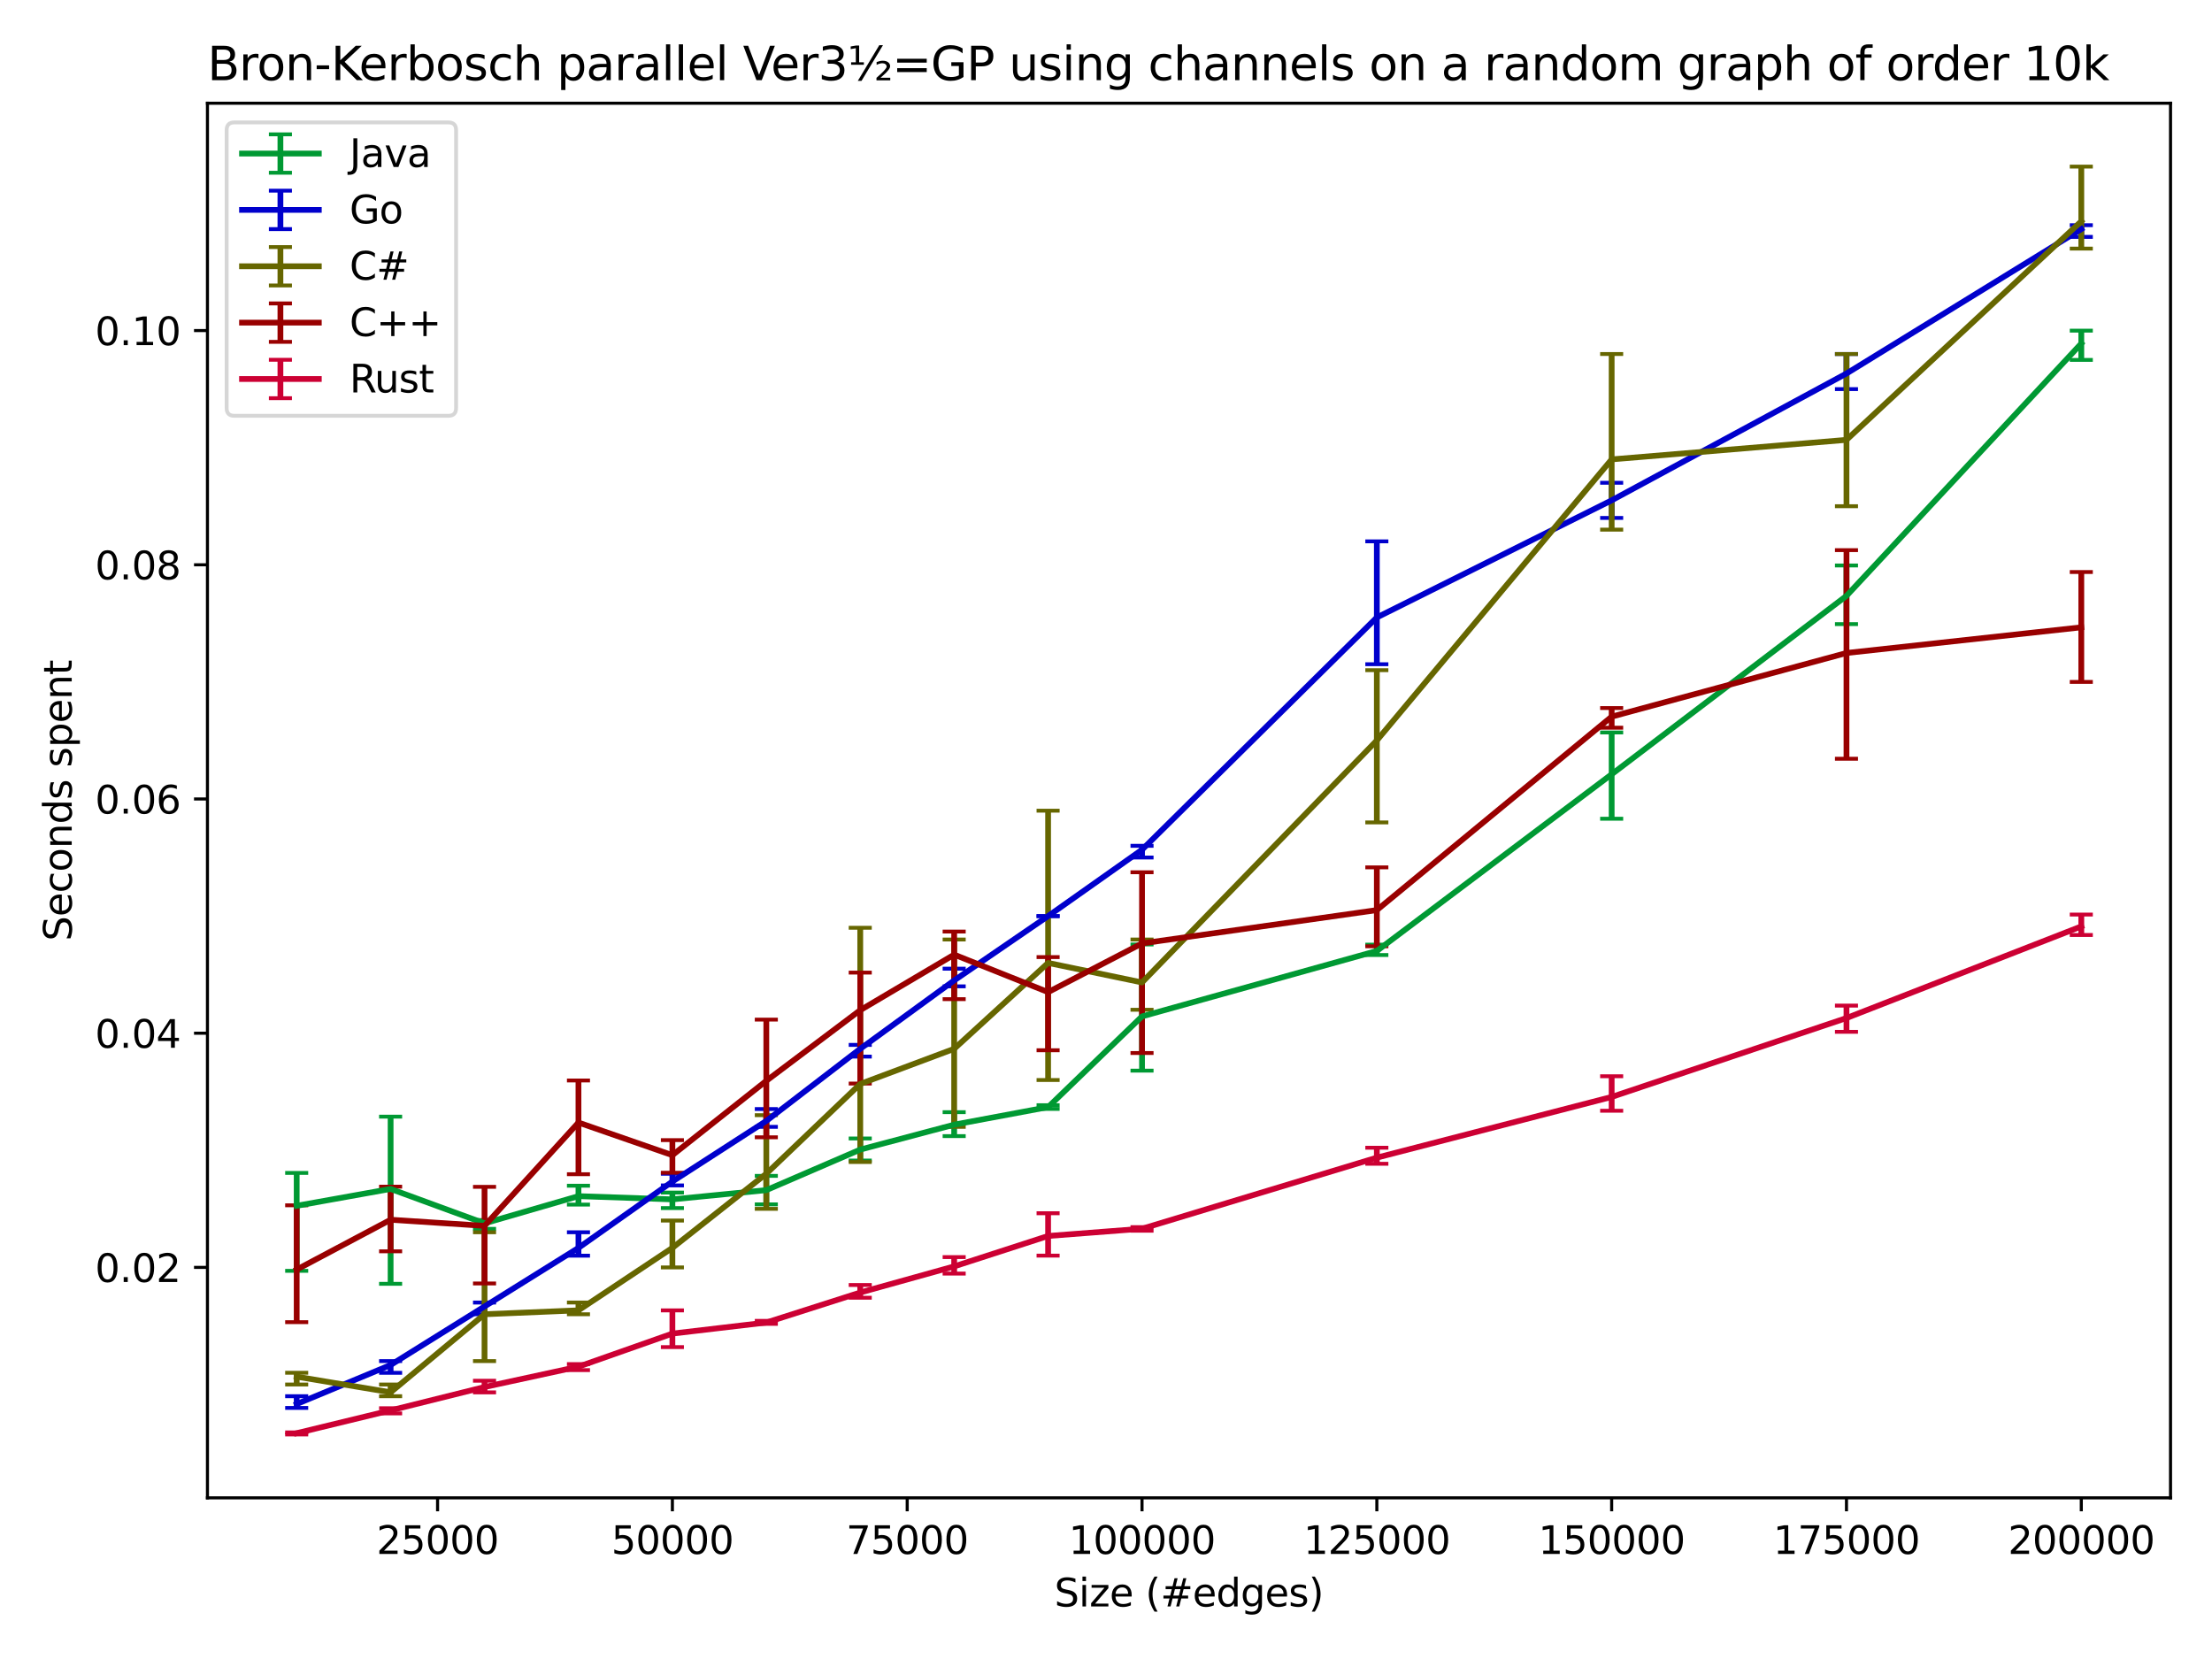 <?xml version="1.0" encoding="utf-8" standalone="no"?>
<!DOCTYPE svg PUBLIC "-//W3C//DTD SVG 1.1//EN"
  "http://www.w3.org/Graphics/SVG/1.1/DTD/svg11.dtd">
<svg xmlns:xlink="http://www.w3.org/1999/xlink" width="576pt" height="432pt" viewBox="0 0 576 432" xmlns="http://www.w3.org/2000/svg" version="1.1">
 <defs>
  <style type="text/css">*{stroke-linejoin: round; stroke-linecap: butt}</style>
 </defs>
 <g id="figure_1">
  <g id="patch_1">
   <path d="M 0 432 
L 576 432 
L 576 0 
L 0 0 
z
" style="fill: #ffffff"/>
  </g>
  <g id="axes_1">
   <g id="patch_2">
    <path d="M 54.02 390.04 
L 565.2 390.04 
L 565.2 26.88 
L 54.02 26.88 
z
" style="fill: #ffffff"/>
   </g>
   <g id="matplotlib.axis_1">
    <g id="xtick_1">
     <g id="line2d_1">
      <defs>
       <path id="mc74f61fcfc" d="M 0 0 
L 0 3.5 
" style="stroke: #000000; stroke-width: 0.8"/>
      </defs>
      <g>
       <use xlink:href="#mc74f61fcfc" x="113.943" y="390.04" style="stroke: #000000; stroke-width: 0.8"/>
      </g>
     </g>
     <g id="text_1">
      <!-- 25000 -->
      <g transform="translate(98.037 404.638) scale(0.1 -0.1)">
       <defs>
        <path id="DejaVuSans-32" d="M 1228 531 
L 3431 531 
L 3431 0 
L 469 0 
L 469 531 
Q 828 903 1448 1529 
Q 2069 2156 2228 2338 
Q 2531 2678 2651 2914 
Q 2772 3150 2772 3378 
Q 2772 3750 2511 3984 
Q 2250 4219 1831 4219 
Q 1534 4219 1204 4116 
Q 875 4013 500 3803 
L 500 4441 
Q 881 4594 1212 4672 
Q 1544 4750 1819 4750 
Q 2544 4750 2975 4387 
Q 3406 4025 3406 3419 
Q 3406 3131 3298 2873 
Q 3191 2616 2906 2266 
Q 2828 2175 2409 1742 
Q 1991 1309 1228 531 
z
" transform="scale(0.016)"/>
        <path id="DejaVuSans-35" d="M 691 4666 
L 3169 4666 
L 3169 4134 
L 1269 4134 
L 1269 2991 
Q 1406 3038 1543 3061 
Q 1681 3084 1819 3084 
Q 2600 3084 3056 2656 
Q 3513 2228 3513 1497 
Q 3513 744 3044 326 
Q 2575 -91 1722 -91 
Q 1428 -91 1123 -41 
Q 819 9 494 109 
L 494 744 
Q 775 591 1075 516 
Q 1375 441 1709 441 
Q 2250 441 2565 725 
Q 2881 1009 2881 1497 
Q 2881 1984 2565 2268 
Q 2250 2553 1709 2553 
Q 1456 2553 1204 2497 
Q 953 2441 691 2322 
L 691 4666 
z
" transform="scale(0.016)"/>
        <path id="DejaVuSans-30" d="M 2034 4250 
Q 1547 4250 1301 3770 
Q 1056 3291 1056 2328 
Q 1056 1369 1301 889 
Q 1547 409 2034 409 
Q 2525 409 2770 889 
Q 3016 1369 3016 2328 
Q 3016 3291 2770 3770 
Q 2525 4250 2034 4250 
z
M 2034 4750 
Q 2819 4750 3233 4129 
Q 3647 3509 3647 2328 
Q 3647 1150 3233 529 
Q 2819 -91 2034 -91 
Q 1250 -91 836 529 
Q 422 1150 422 2328 
Q 422 3509 836 4129 
Q 1250 4750 2034 4750 
z
" transform="scale(0.016)"/>
       </defs>
       <use xlink:href="#DejaVuSans-32"/>
       <use xlink:href="#DejaVuSans-35" x="63.623"/>
       <use xlink:href="#DejaVuSans-30" x="127.246"/>
       <use xlink:href="#DejaVuSans-30" x="190.869"/>
       <use xlink:href="#DejaVuSans-30" x="254.492"/>
      </g>
     </g>
    </g>
    <g id="xtick_2">
     <g id="line2d_2">
      <g>
       <use xlink:href="#mc74f61fcfc" x="175.089" y="390.04" style="stroke: #000000; stroke-width: 0.8"/>
      </g>
     </g>
     <g id="text_2">
      <!-- 50000 -->
      <g transform="translate(159.183 404.638) scale(0.1 -0.1)">
       <use xlink:href="#DejaVuSans-35"/>
       <use xlink:href="#DejaVuSans-30" x="63.623"/>
       <use xlink:href="#DejaVuSans-30" x="127.246"/>
       <use xlink:href="#DejaVuSans-30" x="190.869"/>
       <use xlink:href="#DejaVuSans-30" x="254.492"/>
      </g>
     </g>
    </g>
    <g id="xtick_3">
     <g id="line2d_3">
      <g>
       <use xlink:href="#mc74f61fcfc" x="236.235" y="390.04" style="stroke: #000000; stroke-width: 0.8"/>
      </g>
     </g>
     <g id="text_3">
      <!-- 75000 -->
      <g transform="translate(220.329 404.638) scale(0.1 -0.1)">
       <defs>
        <path id="DejaVuSans-37" d="M 525 4666 
L 3525 4666 
L 3525 4397 
L 1831 0 
L 1172 0 
L 2766 4134 
L 525 4134 
L 525 4666 
z
" transform="scale(0.016)"/>
       </defs>
       <use xlink:href="#DejaVuSans-37"/>
       <use xlink:href="#DejaVuSans-35" x="63.623"/>
       <use xlink:href="#DejaVuSans-30" x="127.246"/>
       <use xlink:href="#DejaVuSans-30" x="190.869"/>
       <use xlink:href="#DejaVuSans-30" x="254.492"/>
      </g>
     </g>
    </g>
    <g id="xtick_4">
     <g id="line2d_4">
      <g>
       <use xlink:href="#mc74f61fcfc" x="297.381" y="390.04" style="stroke: #000000; stroke-width: 0.8"/>
      </g>
     </g>
     <g id="text_4">
      <!-- 100000 -->
      <g transform="translate(278.293 404.638) scale(0.1 -0.1)">
       <defs>
        <path id="DejaVuSans-31" d="M 794 531 
L 1825 531 
L 1825 4091 
L 703 3866 
L 703 4441 
L 1819 4666 
L 2450 4666 
L 2450 531 
L 3481 531 
L 3481 0 
L 794 0 
L 794 531 
z
" transform="scale(0.016)"/>
       </defs>
       <use xlink:href="#DejaVuSans-31"/>
       <use xlink:href="#DejaVuSans-30" x="63.623"/>
       <use xlink:href="#DejaVuSans-30" x="127.246"/>
       <use xlink:href="#DejaVuSans-30" x="190.869"/>
       <use xlink:href="#DejaVuSans-30" x="254.492"/>
       <use xlink:href="#DejaVuSans-30" x="318.115"/>
      </g>
     </g>
    </g>
    <g id="xtick_5">
     <g id="line2d_5">
      <g>
       <use xlink:href="#mc74f61fcfc" x="358.527" y="390.04" style="stroke: #000000; stroke-width: 0.8"/>
      </g>
     </g>
     <g id="text_5">
      <!-- 125000 -->
      <g transform="translate(339.439 404.638) scale(0.1 -0.1)">
       <use xlink:href="#DejaVuSans-31"/>
       <use xlink:href="#DejaVuSans-32" x="63.623"/>
       <use xlink:href="#DejaVuSans-35" x="127.246"/>
       <use xlink:href="#DejaVuSans-30" x="190.869"/>
       <use xlink:href="#DejaVuSans-30" x="254.492"/>
       <use xlink:href="#DejaVuSans-30" x="318.115"/>
      </g>
     </g>
    </g>
    <g id="xtick_6">
     <g id="line2d_6">
      <g>
       <use xlink:href="#mc74f61fcfc" x="419.673" y="390.04" style="stroke: #000000; stroke-width: 0.8"/>
      </g>
     </g>
     <g id="text_6">
      <!-- 150000 -->
      <g transform="translate(400.585 404.638) scale(0.1 -0.1)">
       <use xlink:href="#DejaVuSans-31"/>
       <use xlink:href="#DejaVuSans-35" x="63.623"/>
       <use xlink:href="#DejaVuSans-30" x="127.246"/>
       <use xlink:href="#DejaVuSans-30" x="190.869"/>
       <use xlink:href="#DejaVuSans-30" x="254.492"/>
       <use xlink:href="#DejaVuSans-30" x="318.115"/>
      </g>
     </g>
    </g>
    <g id="xtick_7">
     <g id="line2d_7">
      <g>
       <use xlink:href="#mc74f61fcfc" x="480.819" y="390.04" style="stroke: #000000; stroke-width: 0.8"/>
      </g>
     </g>
     <g id="text_7">
      <!-- 175000 -->
      <g transform="translate(461.731 404.638) scale(0.1 -0.1)">
       <use xlink:href="#DejaVuSans-31"/>
       <use xlink:href="#DejaVuSans-37" x="63.623"/>
       <use xlink:href="#DejaVuSans-35" x="127.246"/>
       <use xlink:href="#DejaVuSans-30" x="190.869"/>
       <use xlink:href="#DejaVuSans-30" x="254.492"/>
       <use xlink:href="#DejaVuSans-30" x="318.115"/>
      </g>
     </g>
    </g>
    <g id="xtick_8">
     <g id="line2d_8">
      <g>
       <use xlink:href="#mc74f61fcfc" x="541.965" y="390.04" style="stroke: #000000; stroke-width: 0.8"/>
      </g>
     </g>
     <g id="text_8">
      <!-- 200000 -->
      <g transform="translate(522.877 404.638) scale(0.1 -0.1)">
       <use xlink:href="#DejaVuSans-32"/>
       <use xlink:href="#DejaVuSans-30" x="63.623"/>
       <use xlink:href="#DejaVuSans-30" x="127.246"/>
       <use xlink:href="#DejaVuSans-30" x="190.869"/>
       <use xlink:href="#DejaVuSans-30" x="254.492"/>
       <use xlink:href="#DejaVuSans-30" x="318.115"/>
      </g>
     </g>
    </g>
    <g id="text_9">
     <!-- Size (#edges) -->
     <g transform="translate(274.559 418.317) scale(0.1 -0.1)">
      <defs>
       <path id="DejaVuSans-53" d="M 3425 4513 
L 3425 3897 
Q 3066 4069 2747 4153 
Q 2428 4238 2131 4238 
Q 1616 4238 1336 4038 
Q 1056 3838 1056 3469 
Q 1056 3159 1242 3001 
Q 1428 2844 1947 2747 
L 2328 2669 
Q 3034 2534 3370 2195 
Q 3706 1856 3706 1288 
Q 3706 609 3251 259 
Q 2797 -91 1919 -91 
Q 1588 -91 1214 -16 
Q 841 59 441 206 
L 441 856 
Q 825 641 1194 531 
Q 1563 422 1919 422 
Q 2459 422 2753 634 
Q 3047 847 3047 1241 
Q 3047 1584 2836 1778 
Q 2625 1972 2144 2069 
L 1759 2144 
Q 1053 2284 737 2584 
Q 422 2884 422 3419 
Q 422 4038 858 4394 
Q 1294 4750 2059 4750 
Q 2388 4750 2728 4690 
Q 3069 4631 3425 4513 
z
" transform="scale(0.016)"/>
       <path id="DejaVuSans-69" d="M 603 3500 
L 1178 3500 
L 1178 0 
L 603 0 
L 603 3500 
z
M 603 4863 
L 1178 4863 
L 1178 4134 
L 603 4134 
L 603 4863 
z
" transform="scale(0.016)"/>
       <path id="DejaVuSans-7a" d="M 353 3500 
L 3084 3500 
L 3084 2975 
L 922 459 
L 3084 459 
L 3084 0 
L 275 0 
L 275 525 
L 2438 3041 
L 353 3041 
L 353 3500 
z
" transform="scale(0.016)"/>
       <path id="DejaVuSans-65" d="M 3597 1894 
L 3597 1613 
L 953 1613 
Q 991 1019 1311 708 
Q 1631 397 2203 397 
Q 2534 397 2845 478 
Q 3156 559 3463 722 
L 3463 178 
Q 3153 47 2828 -22 
Q 2503 -91 2169 -91 
Q 1331 -91 842 396 
Q 353 884 353 1716 
Q 353 2575 817 3079 
Q 1281 3584 2069 3584 
Q 2775 3584 3186 3129 
Q 3597 2675 3597 1894 
z
M 3022 2063 
Q 3016 2534 2758 2815 
Q 2500 3097 2075 3097 
Q 1594 3097 1305 2825 
Q 1016 2553 972 2059 
L 3022 2063 
z
" transform="scale(0.016)"/>
       <path id="DejaVuSans-20" transform="scale(0.016)"/>
       <path id="DejaVuSans-28" d="M 1984 4856 
Q 1566 4138 1362 3434 
Q 1159 2731 1159 2009 
Q 1159 1288 1364 580 
Q 1569 -128 1984 -844 
L 1484 -844 
Q 1016 -109 783 600 
Q 550 1309 550 2009 
Q 550 2706 781 3412 
Q 1013 4119 1484 4856 
L 1984 4856 
z
" transform="scale(0.016)"/>
       <path id="DejaVuSans-23" d="M 3272 2816 
L 2363 2816 
L 2100 1772 
L 3016 1772 
L 3272 2816 
z
M 2803 4594 
L 2478 3297 
L 3391 3297 
L 3719 4594 
L 4219 4594 
L 3897 3297 
L 4872 3297 
L 4872 2816 
L 3775 2816 
L 3519 1772 
L 4513 1772 
L 4513 1294 
L 3397 1294 
L 3072 0 
L 2572 0 
L 2894 1294 
L 1978 1294 
L 1656 0 
L 1153 0 
L 1478 1294 
L 494 1294 
L 494 1772 
L 1594 1772 
L 1856 2816 
L 850 2816 
L 850 3297 
L 1978 3297 
L 2297 4594 
L 2803 4594 
z
" transform="scale(0.016)"/>
       <path id="DejaVuSans-64" d="M 2906 2969 
L 2906 4863 
L 3481 4863 
L 3481 0 
L 2906 0 
L 2906 525 
Q 2725 213 2448 61 
Q 2172 -91 1784 -91 
Q 1150 -91 751 415 
Q 353 922 353 1747 
Q 353 2572 751 3078 
Q 1150 3584 1784 3584 
Q 2172 3584 2448 3432 
Q 2725 3281 2906 2969 
z
M 947 1747 
Q 947 1113 1208 752 
Q 1469 391 1925 391 
Q 2381 391 2643 752 
Q 2906 1113 2906 1747 
Q 2906 2381 2643 2742 
Q 2381 3103 1925 3103 
Q 1469 3103 1208 2742 
Q 947 2381 947 1747 
z
" transform="scale(0.016)"/>
       <path id="DejaVuSans-67" d="M 2906 1791 
Q 2906 2416 2648 2759 
Q 2391 3103 1925 3103 
Q 1463 3103 1205 2759 
Q 947 2416 947 1791 
Q 947 1169 1205 825 
Q 1463 481 1925 481 
Q 2391 481 2648 825 
Q 2906 1169 2906 1791 
z
M 3481 434 
Q 3481 -459 3084 -895 
Q 2688 -1331 1869 -1331 
Q 1566 -1331 1297 -1286 
Q 1028 -1241 775 -1147 
L 775 -588 
Q 1028 -725 1275 -790 
Q 1522 -856 1778 -856 
Q 2344 -856 2625 -561 
Q 2906 -266 2906 331 
L 2906 616 
Q 2728 306 2450 153 
Q 2172 0 1784 0 
Q 1141 0 747 490 
Q 353 981 353 1791 
Q 353 2603 747 3093 
Q 1141 3584 1784 3584 
Q 2172 3584 2450 3431 
Q 2728 3278 2906 2969 
L 2906 3500 
L 3481 3500 
L 3481 434 
z
" transform="scale(0.016)"/>
       <path id="DejaVuSans-73" d="M 2834 3397 
L 2834 2853 
Q 2591 2978 2328 3040 
Q 2066 3103 1784 3103 
Q 1356 3103 1142 2972 
Q 928 2841 928 2578 
Q 928 2378 1081 2264 
Q 1234 2150 1697 2047 
L 1894 2003 
Q 2506 1872 2764 1633 
Q 3022 1394 3022 966 
Q 3022 478 2636 193 
Q 2250 -91 1575 -91 
Q 1294 -91 989 -36 
Q 684 19 347 128 
L 347 722 
Q 666 556 975 473 
Q 1284 391 1588 391 
Q 1994 391 2212 530 
Q 2431 669 2431 922 
Q 2431 1156 2273 1281 
Q 2116 1406 1581 1522 
L 1381 1569 
Q 847 1681 609 1914 
Q 372 2147 372 2553 
Q 372 3047 722 3315 
Q 1072 3584 1716 3584 
Q 2034 3584 2315 3537 
Q 2597 3491 2834 3397 
z
" transform="scale(0.016)"/>
       <path id="DejaVuSans-29" d="M 513 4856 
L 1013 4856 
Q 1481 4119 1714 3412 
Q 1947 2706 1947 2009 
Q 1947 1309 1714 600 
Q 1481 -109 1013 -844 
L 513 -844 
Q 928 -128 1133 580 
Q 1338 1288 1338 2009 
Q 1338 2731 1133 3434 
Q 928 4138 513 4856 
z
" transform="scale(0.016)"/>
      </defs>
      <use xlink:href="#DejaVuSans-53"/>
      <use xlink:href="#DejaVuSans-69" x="63.477"/>
      <use xlink:href="#DejaVuSans-7a" x="91.26"/>
      <use xlink:href="#DejaVuSans-65" x="143.75"/>
      <use xlink:href="#DejaVuSans-20" x="205.273"/>
      <use xlink:href="#DejaVuSans-28" x="237.061"/>
      <use xlink:href="#DejaVuSans-23" x="276.074"/>
      <use xlink:href="#DejaVuSans-65" x="359.863"/>
      <use xlink:href="#DejaVuSans-64" x="421.387"/>
      <use xlink:href="#DejaVuSans-67" x="484.863"/>
      <use xlink:href="#DejaVuSans-65" x="548.34"/>
      <use xlink:href="#DejaVuSans-73" x="609.863"/>
      <use xlink:href="#DejaVuSans-29" x="661.963"/>
     </g>
    </g>
   </g>
   <g id="matplotlib.axis_2">
    <g id="ytick_1">
     <g id="line2d_9">
      <defs>
       <path id="m7eb1c47a8f" d="M 0 0 
L -3.5 0 
" style="stroke: #000000; stroke-width: 0.8"/>
      </defs>
      <g>
       <use xlink:href="#m7eb1c47a8f" x="54.02" y="330.028" style="stroke: #000000; stroke-width: 0.8"/>
      </g>
     </g>
     <g id="text_10">
      <!-- 0.02 -->
      <g transform="translate(24.754 333.827) scale(0.1 -0.1)">
       <defs>
        <path id="DejaVuSans-2e" d="M 684 794 
L 1344 794 
L 1344 0 
L 684 0 
L 684 794 
z
" transform="scale(0.016)"/>
       </defs>
       <use xlink:href="#DejaVuSans-30"/>
       <use xlink:href="#DejaVuSans-2e" x="63.623"/>
       <use xlink:href="#DejaVuSans-30" x="95.41"/>
       <use xlink:href="#DejaVuSans-32" x="159.033"/>
      </g>
     </g>
    </g>
    <g id="ytick_2">
     <g id="line2d_10">
      <g>
       <use xlink:href="#m7eb1c47a8f" x="54.02" y="269.04" style="stroke: #000000; stroke-width: 0.8"/>
      </g>
     </g>
     <g id="text_11">
      <!-- 0.04 -->
      <g transform="translate(24.754 272.84) scale(0.1 -0.1)">
       <defs>
        <path id="DejaVuSans-34" d="M 2419 4116 
L 825 1625 
L 2419 1625 
L 2419 4116 
z
M 2253 4666 
L 3047 4666 
L 3047 1625 
L 3713 1625 
L 3713 1100 
L 3047 1100 
L 3047 0 
L 2419 0 
L 2419 1100 
L 313 1100 
L 313 1709 
L 2253 4666 
z
" transform="scale(0.016)"/>
       </defs>
       <use xlink:href="#DejaVuSans-30"/>
       <use xlink:href="#DejaVuSans-2e" x="63.623"/>
       <use xlink:href="#DejaVuSans-30" x="95.41"/>
       <use xlink:href="#DejaVuSans-34" x="159.033"/>
      </g>
     </g>
    </g>
    <g id="ytick_3">
     <g id="line2d_11">
      <g>
       <use xlink:href="#m7eb1c47a8f" x="54.02" y="208.053" style="stroke: #000000; stroke-width: 0.8"/>
      </g>
     </g>
     <g id="text_12">
      <!-- 0.06 -->
      <g transform="translate(24.754 211.852) scale(0.1 -0.1)">
       <defs>
        <path id="DejaVuSans-36" d="M 2113 2584 
Q 1688 2584 1439 2293 
Q 1191 2003 1191 1497 
Q 1191 994 1439 701 
Q 1688 409 2113 409 
Q 2538 409 2786 701 
Q 3034 994 3034 1497 
Q 3034 2003 2786 2293 
Q 2538 2584 2113 2584 
z
M 3366 4563 
L 3366 3988 
Q 3128 4100 2886 4159 
Q 2644 4219 2406 4219 
Q 1781 4219 1451 3797 
Q 1122 3375 1075 2522 
Q 1259 2794 1537 2939 
Q 1816 3084 2150 3084 
Q 2853 3084 3261 2657 
Q 3669 2231 3669 1497 
Q 3669 778 3244 343 
Q 2819 -91 2113 -91 
Q 1303 -91 875 529 
Q 447 1150 447 2328 
Q 447 3434 972 4092 
Q 1497 4750 2381 4750 
Q 2619 4750 2861 4703 
Q 3103 4656 3366 4563 
z
" transform="scale(0.016)"/>
       </defs>
       <use xlink:href="#DejaVuSans-30"/>
       <use xlink:href="#DejaVuSans-2e" x="63.623"/>
       <use xlink:href="#DejaVuSans-30" x="95.41"/>
       <use xlink:href="#DejaVuSans-36" x="159.033"/>
      </g>
     </g>
    </g>
    <g id="ytick_4">
     <g id="line2d_12">
      <g>
       <use xlink:href="#m7eb1c47a8f" x="54.02" y="147.066" style="stroke: #000000; stroke-width: 0.8"/>
      </g>
     </g>
     <g id="text_13">
      <!-- 0.08 -->
      <g transform="translate(24.754 150.865) scale(0.1 -0.1)">
       <defs>
        <path id="DejaVuSans-38" d="M 2034 2216 
Q 1584 2216 1326 1975 
Q 1069 1734 1069 1313 
Q 1069 891 1326 650 
Q 1584 409 2034 409 
Q 2484 409 2743 651 
Q 3003 894 3003 1313 
Q 3003 1734 2745 1975 
Q 2488 2216 2034 2216 
z
M 1403 2484 
Q 997 2584 770 2862 
Q 544 3141 544 3541 
Q 544 4100 942 4425 
Q 1341 4750 2034 4750 
Q 2731 4750 3128 4425 
Q 3525 4100 3525 3541 
Q 3525 3141 3298 2862 
Q 3072 2584 2669 2484 
Q 3125 2378 3379 2068 
Q 3634 1759 3634 1313 
Q 3634 634 3220 271 
Q 2806 -91 2034 -91 
Q 1263 -91 848 271 
Q 434 634 434 1313 
Q 434 1759 690 2068 
Q 947 2378 1403 2484 
z
M 1172 3481 
Q 1172 3119 1398 2916 
Q 1625 2713 2034 2713 
Q 2441 2713 2670 2916 
Q 2900 3119 2900 3481 
Q 2900 3844 2670 4047 
Q 2441 4250 2034 4250 
Q 1625 4250 1398 4047 
Q 1172 3844 1172 3481 
z
" transform="scale(0.016)"/>
       </defs>
       <use xlink:href="#DejaVuSans-30"/>
       <use xlink:href="#DejaVuSans-2e" x="63.623"/>
       <use xlink:href="#DejaVuSans-30" x="95.41"/>
       <use xlink:href="#DejaVuSans-38" x="159.033"/>
      </g>
     </g>
    </g>
    <g id="ytick_5">
     <g id="line2d_13">
      <g>
       <use xlink:href="#m7eb1c47a8f" x="54.02" y="86.078" style="stroke: #000000; stroke-width: 0.8"/>
      </g>
     </g>
     <g id="text_14">
      <!-- 0.10 -->
      <g transform="translate(24.754 89.878) scale(0.1 -0.1)">
       <use xlink:href="#DejaVuSans-30"/>
       <use xlink:href="#DejaVuSans-2e" x="63.623"/>
       <use xlink:href="#DejaVuSans-31" x="95.41"/>
       <use xlink:href="#DejaVuSans-30" x="159.033"/>
      </g>
     </g>
    </g>
    <g id="text_15">
     <!-- Seconds spent -->
     <g transform="translate(18.675 245.04) rotate(-90) scale(0.1 -0.1)">
      <defs>
       <path id="DejaVuSans-63" d="M 3122 3366 
L 3122 2828 
Q 2878 2963 2633 3030 
Q 2388 3097 2138 3097 
Q 1578 3097 1268 2742 
Q 959 2388 959 1747 
Q 959 1106 1268 751 
Q 1578 397 2138 397 
Q 2388 397 2633 464 
Q 2878 531 3122 666 
L 3122 134 
Q 2881 22 2623 -34 
Q 2366 -91 2075 -91 
Q 1284 -91 818 406 
Q 353 903 353 1747 
Q 353 2603 823 3093 
Q 1294 3584 2113 3584 
Q 2378 3584 2631 3529 
Q 2884 3475 3122 3366 
z
" transform="scale(0.016)"/>
       <path id="DejaVuSans-6f" d="M 1959 3097 
Q 1497 3097 1228 2736 
Q 959 2375 959 1747 
Q 959 1119 1226 758 
Q 1494 397 1959 397 
Q 2419 397 2687 759 
Q 2956 1122 2956 1747 
Q 2956 2369 2687 2733 
Q 2419 3097 1959 3097 
z
M 1959 3584 
Q 2709 3584 3137 3096 
Q 3566 2609 3566 1747 
Q 3566 888 3137 398 
Q 2709 -91 1959 -91 
Q 1206 -91 779 398 
Q 353 888 353 1747 
Q 353 2609 779 3096 
Q 1206 3584 1959 3584 
z
" transform="scale(0.016)"/>
       <path id="DejaVuSans-6e" d="M 3513 2113 
L 3513 0 
L 2938 0 
L 2938 2094 
Q 2938 2591 2744 2837 
Q 2550 3084 2163 3084 
Q 1697 3084 1428 2787 
Q 1159 2491 1159 1978 
L 1159 0 
L 581 0 
L 581 3500 
L 1159 3500 
L 1159 2956 
Q 1366 3272 1645 3428 
Q 1925 3584 2291 3584 
Q 2894 3584 3203 3211 
Q 3513 2838 3513 2113 
z
" transform="scale(0.016)"/>
       <path id="DejaVuSans-70" d="M 1159 525 
L 1159 -1331 
L 581 -1331 
L 581 3500 
L 1159 3500 
L 1159 2969 
Q 1341 3281 1617 3432 
Q 1894 3584 2278 3584 
Q 2916 3584 3314 3078 
Q 3713 2572 3713 1747 
Q 3713 922 3314 415 
Q 2916 -91 2278 -91 
Q 1894 -91 1617 61 
Q 1341 213 1159 525 
z
M 3116 1747 
Q 3116 2381 2855 2742 
Q 2594 3103 2138 3103 
Q 1681 3103 1420 2742 
Q 1159 2381 1159 1747 
Q 1159 1113 1420 752 
Q 1681 391 2138 391 
Q 2594 391 2855 752 
Q 3116 1113 3116 1747 
z
" transform="scale(0.016)"/>
       <path id="DejaVuSans-74" d="M 1172 4494 
L 1172 3500 
L 2356 3500 
L 2356 3053 
L 1172 3053 
L 1172 1153 
Q 1172 725 1289 603 
Q 1406 481 1766 481 
L 2356 481 
L 2356 0 
L 1766 0 
Q 1100 0 847 248 
Q 594 497 594 1153 
L 594 3053 
L 172 3053 
L 172 3500 
L 594 3500 
L 594 4494 
L 1172 4494 
z
" transform="scale(0.016)"/>
      </defs>
      <use xlink:href="#DejaVuSans-53"/>
      <use xlink:href="#DejaVuSans-65" x="63.477"/>
      <use xlink:href="#DejaVuSans-63" x="125"/>
      <use xlink:href="#DejaVuSans-6f" x="179.98"/>
      <use xlink:href="#DejaVuSans-6e" x="241.162"/>
      <use xlink:href="#DejaVuSans-64" x="304.541"/>
      <use xlink:href="#DejaVuSans-73" x="368.018"/>
      <use xlink:href="#DejaVuSans-20" x="420.117"/>
      <use xlink:href="#DejaVuSans-73" x="451.904"/>
      <use xlink:href="#DejaVuSans-70" x="504.004"/>
      <use xlink:href="#DejaVuSans-65" x="567.48"/>
      <use xlink:href="#DejaVuSans-6e" x="629.004"/>
      <use xlink:href="#DejaVuSans-74" x="692.383"/>
     </g>
    </g>
   </g>
   <g id="LineCollection_1">
    <path d="M 77.255 330.924 
L 77.255 305.428 
" clip-path="url(#pa6ebc073c4)" style="fill: none; stroke: #009933; stroke-width: 1.5"/>
    <path d="M 101.714 334.297 
L 101.714 290.776 
" clip-path="url(#pa6ebc073c4)" style="fill: none; stroke: #009933; stroke-width: 1.5"/>
    <path d="M 126.172 319.992 
L 126.172 317.702 
" clip-path="url(#pa6ebc073c4)" style="fill: none; stroke: #009933; stroke-width: 1.5"/>
    <path d="M 150.631 313.674 
L 150.631 308.755 
" clip-path="url(#pa6ebc073c4)" style="fill: none; stroke: #009933; stroke-width: 1.5"/>
    <path d="M 175.089 314.577 
L 175.089 310.545 
" clip-path="url(#pa6ebc073c4)" style="fill: none; stroke: #009933; stroke-width: 1.5"/>
    <path d="M 199.547 313.613 
L 199.547 306.191 
" clip-path="url(#pa6ebc073c4)" style="fill: none; stroke: #009933; stroke-width: 1.5"/>
    <path d="M 224.006 302.202 
L 224.006 296.46 
" clip-path="url(#pa6ebc073c4)" style="fill: none; stroke: #009933; stroke-width: 1.5"/>
    <path d="M 248.464 295.847 
L 248.464 289.611 
" clip-path="url(#pa6ebc073c4)" style="fill: none; stroke: #009933; stroke-width: 1.5"/>
    <path d="M 272.922 288.764 
L 272.922 287.788 
" clip-path="url(#pa6ebc073c4)" style="fill: none; stroke: #009933; stroke-width: 1.5"/>
    <path d="M 297.381 278.789 
L 297.381 245.935 
" clip-path="url(#pa6ebc073c4)" style="fill: none; stroke: #009933; stroke-width: 1.5"/>
    <path d="M 358.527 248.68 
L 358.527 245.99 
" clip-path="url(#pa6ebc073c4)" style="fill: none; stroke: #009933; stroke-width: 1.5"/>
    <path d="M 419.673 213.197 
L 419.673 190.733 
" clip-path="url(#pa6ebc073c4)" style="fill: none; stroke: #009933; stroke-width: 1.5"/>
    <path d="M 480.819 162.511 
L 480.819 147.252 
" clip-path="url(#pa6ebc073c4)" style="fill: none; stroke: #009933; stroke-width: 1.5"/>
    <path d="M 541.965 93.717 
L 541.965 86.106 
" clip-path="url(#pa6ebc073c4)" style="fill: none; stroke: #009933; stroke-width: 1.5"/>
   </g>
   <g id="line2d_14">
    <defs>
     <path id="m567d63a80a" d="M 3 0 
L -3 -0 
" style="stroke: #009933"/>
    </defs>
    <g clip-path="url(#pa6ebc073c4)">
     <use xlink:href="#m567d63a80a" x="77.255" y="330.924" style="fill: #009933; stroke: #009933"/>
     <use xlink:href="#m567d63a80a" x="101.714" y="334.297" style="fill: #009933; stroke: #009933"/>
     <use xlink:href="#m567d63a80a" x="126.172" y="319.992" style="fill: #009933; stroke: #009933"/>
     <use xlink:href="#m567d63a80a" x="150.631" y="313.674" style="fill: #009933; stroke: #009933"/>
     <use xlink:href="#m567d63a80a" x="175.089" y="314.577" style="fill: #009933; stroke: #009933"/>
     <use xlink:href="#m567d63a80a" x="199.547" y="313.613" style="fill: #009933; stroke: #009933"/>
     <use xlink:href="#m567d63a80a" x="224.006" y="302.202" style="fill: #009933; stroke: #009933"/>
     <use xlink:href="#m567d63a80a" x="248.464" y="295.847" style="fill: #009933; stroke: #009933"/>
     <use xlink:href="#m567d63a80a" x="272.922" y="288.764" style="fill: #009933; stroke: #009933"/>
     <use xlink:href="#m567d63a80a" x="297.381" y="278.789" style="fill: #009933; stroke: #009933"/>
     <use xlink:href="#m567d63a80a" x="358.527" y="248.68" style="fill: #009933; stroke: #009933"/>
     <use xlink:href="#m567d63a80a" x="419.673" y="213.197" style="fill: #009933; stroke: #009933"/>
     <use xlink:href="#m567d63a80a" x="480.819" y="162.511" style="fill: #009933; stroke: #009933"/>
     <use xlink:href="#m567d63a80a" x="541.965" y="93.717" style="fill: #009933; stroke: #009933"/>
    </g>
   </g>
   <g id="line2d_15">
    <g clip-path="url(#pa6ebc073c4)">
     <use xlink:href="#m567d63a80a" x="77.255" y="305.428" style="fill: #009933; stroke: #009933"/>
     <use xlink:href="#m567d63a80a" x="101.714" y="290.776" style="fill: #009933; stroke: #009933"/>
     <use xlink:href="#m567d63a80a" x="126.172" y="317.702" style="fill: #009933; stroke: #009933"/>
     <use xlink:href="#m567d63a80a" x="150.631" y="308.755" style="fill: #009933; stroke: #009933"/>
     <use xlink:href="#m567d63a80a" x="175.089" y="310.545" style="fill: #009933; stroke: #009933"/>
     <use xlink:href="#m567d63a80a" x="199.547" y="306.191" style="fill: #009933; stroke: #009933"/>
     <use xlink:href="#m567d63a80a" x="224.006" y="296.46" style="fill: #009933; stroke: #009933"/>
     <use xlink:href="#m567d63a80a" x="248.464" y="289.611" style="fill: #009933; stroke: #009933"/>
     <use xlink:href="#m567d63a80a" x="272.922" y="287.788" style="fill: #009933; stroke: #009933"/>
     <use xlink:href="#m567d63a80a" x="297.381" y="245.935" style="fill: #009933; stroke: #009933"/>
     <use xlink:href="#m567d63a80a" x="358.527" y="245.99" style="fill: #009933; stroke: #009933"/>
     <use xlink:href="#m567d63a80a" x="419.673" y="190.733" style="fill: #009933; stroke: #009933"/>
     <use xlink:href="#m567d63a80a" x="480.819" y="147.252" style="fill: #009933; stroke: #009933"/>
     <use xlink:href="#m567d63a80a" x="541.965" y="86.106" style="fill: #009933; stroke: #009933"/>
    </g>
   </g>
   <g id="LineCollection_2">
    <path d="M 77.255 366.623 
L 77.255 363.571 
" clip-path="url(#pa6ebc073c4)" style="fill: none; stroke: #0000cc; stroke-width: 1.5"/>
    <path d="M 101.714 357.478 
L 101.714 354.42 
" clip-path="url(#pa6ebc073c4)" style="fill: none; stroke: #0000cc; stroke-width: 1.5"/>
    <path d="M 126.172 342.231 
L 126.172 339.179 
" clip-path="url(#pa6ebc073c4)" style="fill: none; stroke: #0000cc; stroke-width: 1.5"/>
    <path d="M 150.631 326.978 
L 150.631 320.877 
" clip-path="url(#pa6ebc073c4)" style="fill: none; stroke: #0000cc; stroke-width: 1.5"/>
    <path d="M 175.089 308.685 
L 175.089 305.633 
" clip-path="url(#pa6ebc073c4)" style="fill: none; stroke: #0000cc; stroke-width: 1.5"/>
    <path d="M 199.547 293.435 
L 199.547 288.794 
" clip-path="url(#pa6ebc073c4)" style="fill: none; stroke: #0000cc; stroke-width: 1.5"/>
    <path d="M 224.006 275.136 
L 224.006 272.087 
" clip-path="url(#pa6ebc073c4)" style="fill: none; stroke: #0000cc; stroke-width: 1.5"/>
    <path d="M 248.464 256.846 
L 248.464 252.241 
" clip-path="url(#pa6ebc073c4)" style="fill: none; stroke: #0000cc; stroke-width: 1.5"/>
    <path d="M 272.922 238.547 
L 272.922 238.547 
" clip-path="url(#pa6ebc073c4)" style="fill: none; stroke: #0000cc; stroke-width: 1.5"/>
    <path d="M 297.381 223.3 
L 297.381 220.247 
" clip-path="url(#pa6ebc073c4)" style="fill: none; stroke: #0000cc; stroke-width: 1.5"/>
    <path d="M 358.527 172.958 
L 358.527 140.964 
" clip-path="url(#pa6ebc073c4)" style="fill: none; stroke: #0000cc; stroke-width: 1.5"/>
    <path d="M 419.673 134.871 
L 419.673 125.717 
" clip-path="url(#pa6ebc073c4)" style="fill: none; stroke: #0000cc; stroke-width: 1.5"/>
    <path d="M 480.819 101.325 
L 480.819 92.18 
" clip-path="url(#pa6ebc073c4)" style="fill: none; stroke: #0000cc; stroke-width: 1.5"/>
    <path d="M 541.965 61.687 
L 541.965 58.631 
" clip-path="url(#pa6ebc073c4)" style="fill: none; stroke: #0000cc; stroke-width: 1.5"/>
   </g>
   <g id="line2d_16">
    <defs>
     <path id="m71e13e22db" d="M 3 0 
L -3 -0 
" style="stroke: #0000cc"/>
    </defs>
    <g clip-path="url(#pa6ebc073c4)">
     <use xlink:href="#m71e13e22db" x="77.255" y="366.623" style="fill: #0000cc; stroke: #0000cc"/>
     <use xlink:href="#m71e13e22db" x="101.714" y="357.478" style="fill: #0000cc; stroke: #0000cc"/>
     <use xlink:href="#m71e13e22db" x="126.172" y="342.231" style="fill: #0000cc; stroke: #0000cc"/>
     <use xlink:href="#m71e13e22db" x="150.631" y="326.978" style="fill: #0000cc; stroke: #0000cc"/>
     <use xlink:href="#m71e13e22db" x="175.089" y="308.685" style="fill: #0000cc; stroke: #0000cc"/>
     <use xlink:href="#m71e13e22db" x="199.547" y="293.435" style="fill: #0000cc; stroke: #0000cc"/>
     <use xlink:href="#m71e13e22db" x="224.006" y="275.136" style="fill: #0000cc; stroke: #0000cc"/>
     <use xlink:href="#m71e13e22db" x="248.464" y="256.846" style="fill: #0000cc; stroke: #0000cc"/>
     <use xlink:href="#m71e13e22db" x="272.922" y="238.547" style="fill: #0000cc; stroke: #0000cc"/>
     <use xlink:href="#m71e13e22db" x="297.381" y="223.3" style="fill: #0000cc; stroke: #0000cc"/>
     <use xlink:href="#m71e13e22db" x="358.527" y="172.958" style="fill: #0000cc; stroke: #0000cc"/>
     <use xlink:href="#m71e13e22db" x="419.673" y="134.871" style="fill: #0000cc; stroke: #0000cc"/>
     <use xlink:href="#m71e13e22db" x="480.819" y="101.325" style="fill: #0000cc; stroke: #0000cc"/>
     <use xlink:href="#m71e13e22db" x="541.965" y="61.687" style="fill: #0000cc; stroke: #0000cc"/>
    </g>
   </g>
   <g id="line2d_17">
    <g clip-path="url(#pa6ebc073c4)">
     <use xlink:href="#m71e13e22db" x="77.255" y="363.571" style="fill: #0000cc; stroke: #0000cc"/>
     <use xlink:href="#m71e13e22db" x="101.714" y="354.42" style="fill: #0000cc; stroke: #0000cc"/>
     <use xlink:href="#m71e13e22db" x="126.172" y="339.179" style="fill: #0000cc; stroke: #0000cc"/>
     <use xlink:href="#m71e13e22db" x="150.631" y="320.877" style="fill: #0000cc; stroke: #0000cc"/>
     <use xlink:href="#m71e13e22db" x="175.089" y="305.633" style="fill: #0000cc; stroke: #0000cc"/>
     <use xlink:href="#m71e13e22db" x="199.547" y="288.794" style="fill: #0000cc; stroke: #0000cc"/>
     <use xlink:href="#m71e13e22db" x="224.006" y="272.087" style="fill: #0000cc; stroke: #0000cc"/>
     <use xlink:href="#m71e13e22db" x="248.464" y="252.241" style="fill: #0000cc; stroke: #0000cc"/>
     <use xlink:href="#m71e13e22db" x="272.922" y="238.547" style="fill: #0000cc; stroke: #0000cc"/>
     <use xlink:href="#m71e13e22db" x="297.381" y="220.247" style="fill: #0000cc; stroke: #0000cc"/>
     <use xlink:href="#m71e13e22db" x="358.527" y="140.964" style="fill: #0000cc; stroke: #0000cc"/>
     <use xlink:href="#m71e13e22db" x="419.673" y="125.717" style="fill: #0000cc; stroke: #0000cc"/>
     <use xlink:href="#m71e13e22db" x="480.819" y="92.18" style="fill: #0000cc; stroke: #0000cc"/>
     <use xlink:href="#m71e13e22db" x="541.965" y="58.631" style="fill: #0000cc; stroke: #0000cc"/>
    </g>
   </g>
   <g id="LineCollection_3">
    <path d="M 77.255 360.521 
L 77.255 357.472 
" clip-path="url(#pa6ebc073c4)" style="fill: none; stroke: #666600; stroke-width: 1.5"/>
    <path d="M 101.714 363.571 
L 101.714 360.521 
" clip-path="url(#pa6ebc073c4)" style="fill: none; stroke: #666600; stroke-width: 1.5"/>
    <path d="M 126.172 354.423 
L 126.172 320.88 
" clip-path="url(#pa6ebc073c4)" style="fill: none; stroke: #666600; stroke-width: 1.5"/>
    <path d="M 150.631 342.225 
L 150.631 339.176 
" clip-path="url(#pa6ebc073c4)" style="fill: none; stroke: #666600; stroke-width: 1.5"/>
    <path d="M 175.089 330.028 
L 175.089 317.83 
" clip-path="url(#pa6ebc073c4)" style="fill: none; stroke: #666600; stroke-width: 1.5"/>
    <path d="M 199.547 314.781 
L 199.547 290.386 
" clip-path="url(#pa6ebc073c4)" style="fill: none; stroke: #666600; stroke-width: 1.5"/>
    <path d="M 224.006 302.583 
L 224.006 241.596 
" clip-path="url(#pa6ebc073c4)" style="fill: none; stroke: #666600; stroke-width: 1.5"/>
    <path d="M 248.464 293.435 
L 248.464 244.645 
" clip-path="url(#pa6ebc073c4)" style="fill: none; stroke: #666600; stroke-width: 1.5"/>
    <path d="M 272.922 281.238 
L 272.922 211.102 
" clip-path="url(#pa6ebc073c4)" style="fill: none; stroke: #666600; stroke-width: 1.5"/>
    <path d="M 297.381 262.942 
L 297.381 244.645 
" clip-path="url(#pa6ebc073c4)" style="fill: none; stroke: #666600; stroke-width: 1.5"/>
    <path d="M 358.527 214.152 
L 358.527 174.51 
" clip-path="url(#pa6ebc073c4)" style="fill: none; stroke: #666600; stroke-width: 1.5"/>
    <path d="M 419.673 137.918 
L 419.673 92.177 
" clip-path="url(#pa6ebc073c4)" style="fill: none; stroke: #666600; stroke-width: 1.5"/>
    <path d="M 480.819 131.819 
L 480.819 92.177 
" clip-path="url(#pa6ebc073c4)" style="fill: none; stroke: #666600; stroke-width: 1.5"/>
    <path d="M 541.965 64.733 
L 541.965 43.387 
" clip-path="url(#pa6ebc073c4)" style="fill: none; stroke: #666600; stroke-width: 1.5"/>
   </g>
   <g id="line2d_18">
    <defs>
     <path id="ma612d83d5a" d="M 3 0 
L -3 -0 
" style="stroke: #666600"/>
    </defs>
    <g clip-path="url(#pa6ebc073c4)">
     <use xlink:href="#ma612d83d5a" x="77.255" y="360.521" style="fill: #666600; stroke: #666600"/>
     <use xlink:href="#ma612d83d5a" x="101.714" y="363.571" style="fill: #666600; stroke: #666600"/>
     <use xlink:href="#ma612d83d5a" x="126.172" y="354.423" style="fill: #666600; stroke: #666600"/>
     <use xlink:href="#ma612d83d5a" x="150.631" y="342.225" style="fill: #666600; stroke: #666600"/>
     <use xlink:href="#ma612d83d5a" x="175.089" y="330.028" style="fill: #666600; stroke: #666600"/>
     <use xlink:href="#ma612d83d5a" x="199.547" y="314.781" style="fill: #666600; stroke: #666600"/>
     <use xlink:href="#ma612d83d5a" x="224.006" y="302.583" style="fill: #666600; stroke: #666600"/>
     <use xlink:href="#ma612d83d5a" x="248.464" y="293.435" style="fill: #666600; stroke: #666600"/>
     <use xlink:href="#ma612d83d5a" x="272.922" y="281.238" style="fill: #666600; stroke: #666600"/>
     <use xlink:href="#ma612d83d5a" x="297.381" y="262.942" style="fill: #666600; stroke: #666600"/>
     <use xlink:href="#ma612d83d5a" x="358.527" y="214.152" style="fill: #666600; stroke: #666600"/>
     <use xlink:href="#ma612d83d5a" x="419.673" y="137.918" style="fill: #666600; stroke: #666600"/>
     <use xlink:href="#ma612d83d5a" x="480.819" y="131.819" style="fill: #666600; stroke: #666600"/>
     <use xlink:href="#ma612d83d5a" x="541.965" y="64.733" style="fill: #666600; stroke: #666600"/>
    </g>
   </g>
   <g id="line2d_19">
    <g clip-path="url(#pa6ebc073c4)">
     <use xlink:href="#ma612d83d5a" x="77.255" y="357.472" style="fill: #666600; stroke: #666600"/>
     <use xlink:href="#ma612d83d5a" x="101.714" y="360.521" style="fill: #666600; stroke: #666600"/>
     <use xlink:href="#ma612d83d5a" x="126.172" y="320.88" style="fill: #666600; stroke: #666600"/>
     <use xlink:href="#ma612d83d5a" x="150.631" y="339.176" style="fill: #666600; stroke: #666600"/>
     <use xlink:href="#ma612d83d5a" x="175.089" y="317.83" style="fill: #666600; stroke: #666600"/>
     <use xlink:href="#ma612d83d5a" x="199.547" y="290.386" style="fill: #666600; stroke: #666600"/>
     <use xlink:href="#ma612d83d5a" x="224.006" y="241.596" style="fill: #666600; stroke: #666600"/>
     <use xlink:href="#ma612d83d5a" x="248.464" y="244.645" style="fill: #666600; stroke: #666600"/>
     <use xlink:href="#ma612d83d5a" x="272.922" y="211.102" style="fill: #666600; stroke: #666600"/>
     <use xlink:href="#ma612d83d5a" x="297.381" y="244.645" style="fill: #666600; stroke: #666600"/>
     <use xlink:href="#ma612d83d5a" x="358.527" y="174.51" style="fill: #666600; stroke: #666600"/>
     <use xlink:href="#ma612d83d5a" x="419.673" y="92.177" style="fill: #666600; stroke: #666600"/>
     <use xlink:href="#ma612d83d5a" x="480.819" y="92.177" style="fill: #666600; stroke: #666600"/>
     <use xlink:href="#ma612d83d5a" x="541.965" y="43.387" style="fill: #666600; stroke: #666600"/>
    </g>
   </g>
   <g id="LineCollection_4">
    <path d="M 77.255 344.282 
L 77.255 313.853 
" clip-path="url(#pa6ebc073c4)" style="fill: none; stroke: #990000; stroke-width: 1.5"/>
    <path d="M 101.714 325.839 
L 101.714 309.006 
" clip-path="url(#pa6ebc073c4)" style="fill: none; stroke: #990000; stroke-width: 1.5"/>
    <path d="M 126.172 334.216 
L 126.172 309.055 
" clip-path="url(#pa6ebc073c4)" style="fill: none; stroke: #990000; stroke-width: 1.5"/>
    <path d="M 150.631 305.765 
L 150.631 281.356 
" clip-path="url(#pa6ebc073c4)" style="fill: none; stroke: #990000; stroke-width: 1.5"/>
    <path d="M 175.089 305.386 
L 175.089 296.891 
" clip-path="url(#pa6ebc073c4)" style="fill: none; stroke: #990000; stroke-width: 1.5"/>
    <path d="M 199.547 296.147 
L 199.547 265.499 
" clip-path="url(#pa6ebc073c4)" style="fill: none; stroke: #990000; stroke-width: 1.5"/>
    <path d="M 224.006 282.151 
L 224.006 253.268 
" clip-path="url(#pa6ebc073c4)" style="fill: none; stroke: #990000; stroke-width: 1.5"/>
    <path d="M 248.464 260.172 
L 248.464 242.576 
" clip-path="url(#pa6ebc073c4)" style="fill: none; stroke: #990000; stroke-width: 1.5"/>
    <path d="M 272.922 273.486 
L 272.922 249.218 
" clip-path="url(#pa6ebc073c4)" style="fill: none; stroke: #990000; stroke-width: 1.5"/>
    <path d="M 297.381 274.201 
L 297.381 227.131 
" clip-path="url(#pa6ebc073c4)" style="fill: none; stroke: #990000; stroke-width: 1.5"/>
    <path d="M 358.527 246.41 
L 358.527 225.855 
" clip-path="url(#pa6ebc073c4)" style="fill: none; stroke: #990000; stroke-width: 1.5"/>
    <path d="M 419.673 189.496 
L 419.673 184.378 
" clip-path="url(#pa6ebc073c4)" style="fill: none; stroke: #990000; stroke-width: 1.5"/>
    <path d="M 480.819 197.576 
L 480.819 143.26 
" clip-path="url(#pa6ebc073c4)" style="fill: none; stroke: #990000; stroke-width: 1.5"/>
    <path d="M 541.965 177.565 
L 541.965 148.954 
" clip-path="url(#pa6ebc073c4)" style="fill: none; stroke: #990000; stroke-width: 1.5"/>
   </g>
   <g id="line2d_20">
    <defs>
     <path id="md9b07cde7a" d="M 3 0 
L -3 -0 
" style="stroke: #990000"/>
    </defs>
    <g clip-path="url(#pa6ebc073c4)">
     <use xlink:href="#md9b07cde7a" x="77.255" y="344.282" style="fill: #990000; stroke: #990000"/>
     <use xlink:href="#md9b07cde7a" x="101.714" y="325.839" style="fill: #990000; stroke: #990000"/>
     <use xlink:href="#md9b07cde7a" x="126.172" y="334.216" style="fill: #990000; stroke: #990000"/>
     <use xlink:href="#md9b07cde7a" x="150.631" y="305.765" style="fill: #990000; stroke: #990000"/>
     <use xlink:href="#md9b07cde7a" x="175.089" y="305.386" style="fill: #990000; stroke: #990000"/>
     <use xlink:href="#md9b07cde7a" x="199.547" y="296.147" style="fill: #990000; stroke: #990000"/>
     <use xlink:href="#md9b07cde7a" x="224.006" y="282.151" style="fill: #990000; stroke: #990000"/>
     <use xlink:href="#md9b07cde7a" x="248.464" y="260.172" style="fill: #990000; stroke: #990000"/>
     <use xlink:href="#md9b07cde7a" x="272.922" y="273.486" style="fill: #990000; stroke: #990000"/>
     <use xlink:href="#md9b07cde7a" x="297.381" y="274.201" style="fill: #990000; stroke: #990000"/>
     <use xlink:href="#md9b07cde7a" x="358.527" y="246.41" style="fill: #990000; stroke: #990000"/>
     <use xlink:href="#md9b07cde7a" x="419.673" y="189.496" style="fill: #990000; stroke: #990000"/>
     <use xlink:href="#md9b07cde7a" x="480.819" y="197.576" style="fill: #990000; stroke: #990000"/>
     <use xlink:href="#md9b07cde7a" x="541.965" y="177.565" style="fill: #990000; stroke: #990000"/>
    </g>
   </g>
   <g id="line2d_21">
    <g clip-path="url(#pa6ebc073c4)">
     <use xlink:href="#md9b07cde7a" x="77.255" y="313.853" style="fill: #990000; stroke: #990000"/>
     <use xlink:href="#md9b07cde7a" x="101.714" y="309.006" style="fill: #990000; stroke: #990000"/>
     <use xlink:href="#md9b07cde7a" x="126.172" y="309.055" style="fill: #990000; stroke: #990000"/>
     <use xlink:href="#md9b07cde7a" x="150.631" y="281.356" style="fill: #990000; stroke: #990000"/>
     <use xlink:href="#md9b07cde7a" x="175.089" y="296.891" style="fill: #990000; stroke: #990000"/>
     <use xlink:href="#md9b07cde7a" x="199.547" y="265.499" style="fill: #990000; stroke: #990000"/>
     <use xlink:href="#md9b07cde7a" x="224.006" y="253.268" style="fill: #990000; stroke: #990000"/>
     <use xlink:href="#md9b07cde7a" x="248.464" y="242.576" style="fill: #990000; stroke: #990000"/>
     <use xlink:href="#md9b07cde7a" x="272.922" y="249.218" style="fill: #990000; stroke: #990000"/>
     <use xlink:href="#md9b07cde7a" x="297.381" y="227.131" style="fill: #990000; stroke: #990000"/>
     <use xlink:href="#md9b07cde7a" x="358.527" y="225.855" style="fill: #990000; stroke: #990000"/>
     <use xlink:href="#md9b07cde7a" x="419.673" y="184.378" style="fill: #990000; stroke: #990000"/>
     <use xlink:href="#md9b07cde7a" x="480.819" y="143.26" style="fill: #990000; stroke: #990000"/>
     <use xlink:href="#md9b07cde7a" x="541.965" y="148.954" style="fill: #990000; stroke: #990000"/>
    </g>
   </g>
   <g id="LineCollection_5">
    <path d="M 77.255 373.533 
L 77.255 373.001 
" clip-path="url(#pa6ebc073c4)" style="fill: none; stroke: #cc0033; stroke-width: 1.5"/>
    <path d="M 101.714 368.048 
L 101.714 366.695 
" clip-path="url(#pa6ebc073c4)" style="fill: none; stroke: #cc0033; stroke-width: 1.5"/>
    <path d="M 126.172 362.572 
L 126.172 359.543 
" clip-path="url(#pa6ebc073c4)" style="fill: none; stroke: #cc0033; stroke-width: 1.5"/>
    <path d="M 150.631 356.777 
L 150.631 355.206 
" clip-path="url(#pa6ebc073c4)" style="fill: none; stroke: #cc0033; stroke-width: 1.5"/>
    <path d="M 175.089 350.78 
L 175.089 341.223 
" clip-path="url(#pa6ebc073c4)" style="fill: none; stroke: #cc0033; stroke-width: 1.5"/>
    <path d="M 199.547 344.737 
L 199.547 343.945 
" clip-path="url(#pa6ebc073c4)" style="fill: none; stroke: #cc0033; stroke-width: 1.5"/>
    <path d="M 224.006 337.927 
L 224.006 334.613 
" clip-path="url(#pa6ebc073c4)" style="fill: none; stroke: #cc0033; stroke-width: 1.5"/>
    <path d="M 248.464 331.637 
L 248.464 327.341 
" clip-path="url(#pa6ebc073c4)" style="fill: none; stroke: #cc0033; stroke-width: 1.5"/>
    <path d="M 272.922 326.956 
L 272.922 315.925 
" clip-path="url(#pa6ebc073c4)" style="fill: none; stroke: #cc0033; stroke-width: 1.5"/>
    <path d="M 297.381 320.482 
L 297.381 319.545 
" clip-path="url(#pa6ebc073c4)" style="fill: none; stroke: #cc0033; stroke-width: 1.5"/>
    <path d="M 358.527 303.051 
L 358.527 298.866 
" clip-path="url(#pa6ebc073c4)" style="fill: none; stroke: #cc0033; stroke-width: 1.5"/>
    <path d="M 419.673 289.242 
L 419.673 280.256 
" clip-path="url(#pa6ebc073c4)" style="fill: none; stroke: #cc0033; stroke-width: 1.5"/>
    <path d="M 480.819 268.68 
L 480.819 261.857 
" clip-path="url(#pa6ebc073c4)" style="fill: none; stroke: #cc0033; stroke-width: 1.5"/>
    <path d="M 541.965 243.472 
L 541.965 238.155 
" clip-path="url(#pa6ebc073c4)" style="fill: none; stroke: #cc0033; stroke-width: 1.5"/>
   </g>
   <g id="line2d_22">
    <defs>
     <path id="md3fe7ae338" d="M 3 0 
L -3 -0 
" style="stroke: #cc0033"/>
    </defs>
    <g clip-path="url(#pa6ebc073c4)">
     <use xlink:href="#md3fe7ae338" x="77.255" y="373.533" style="fill: #cc0033; stroke: #cc0033"/>
     <use xlink:href="#md3fe7ae338" x="101.714" y="368.048" style="fill: #cc0033; stroke: #cc0033"/>
     <use xlink:href="#md3fe7ae338" x="126.172" y="362.572" style="fill: #cc0033; stroke: #cc0033"/>
     <use xlink:href="#md3fe7ae338" x="150.631" y="356.777" style="fill: #cc0033; stroke: #cc0033"/>
     <use xlink:href="#md3fe7ae338" x="175.089" y="350.78" style="fill: #cc0033; stroke: #cc0033"/>
     <use xlink:href="#md3fe7ae338" x="199.547" y="344.737" style="fill: #cc0033; stroke: #cc0033"/>
     <use xlink:href="#md3fe7ae338" x="224.006" y="337.927" style="fill: #cc0033; stroke: #cc0033"/>
     <use xlink:href="#md3fe7ae338" x="248.464" y="331.637" style="fill: #cc0033; stroke: #cc0033"/>
     <use xlink:href="#md3fe7ae338" x="272.922" y="326.956" style="fill: #cc0033; stroke: #cc0033"/>
     <use xlink:href="#md3fe7ae338" x="297.381" y="320.482" style="fill: #cc0033; stroke: #cc0033"/>
     <use xlink:href="#md3fe7ae338" x="358.527" y="303.051" style="fill: #cc0033; stroke: #cc0033"/>
     <use xlink:href="#md3fe7ae338" x="419.673" y="289.242" style="fill: #cc0033; stroke: #cc0033"/>
     <use xlink:href="#md3fe7ae338" x="480.819" y="268.68" style="fill: #cc0033; stroke: #cc0033"/>
     <use xlink:href="#md3fe7ae338" x="541.965" y="243.472" style="fill: #cc0033; stroke: #cc0033"/>
    </g>
   </g>
   <g id="line2d_23">
    <g clip-path="url(#pa6ebc073c4)">
     <use xlink:href="#md3fe7ae338" x="77.255" y="373.001" style="fill: #cc0033; stroke: #cc0033"/>
     <use xlink:href="#md3fe7ae338" x="101.714" y="366.695" style="fill: #cc0033; stroke: #cc0033"/>
     <use xlink:href="#md3fe7ae338" x="126.172" y="359.543" style="fill: #cc0033; stroke: #cc0033"/>
     <use xlink:href="#md3fe7ae338" x="150.631" y="355.206" style="fill: #cc0033; stroke: #cc0033"/>
     <use xlink:href="#md3fe7ae338" x="175.089" y="341.223" style="fill: #cc0033; stroke: #cc0033"/>
     <use xlink:href="#md3fe7ae338" x="199.547" y="343.945" style="fill: #cc0033; stroke: #cc0033"/>
     <use xlink:href="#md3fe7ae338" x="224.006" y="334.613" style="fill: #cc0033; stroke: #cc0033"/>
     <use xlink:href="#md3fe7ae338" x="248.464" y="327.341" style="fill: #cc0033; stroke: #cc0033"/>
     <use xlink:href="#md3fe7ae338" x="272.922" y="315.925" style="fill: #cc0033; stroke: #cc0033"/>
     <use xlink:href="#md3fe7ae338" x="297.381" y="319.545" style="fill: #cc0033; stroke: #cc0033"/>
     <use xlink:href="#md3fe7ae338" x="358.527" y="298.866" style="fill: #cc0033; stroke: #cc0033"/>
     <use xlink:href="#md3fe7ae338" x="419.673" y="280.256" style="fill: #cc0033; stroke: #cc0033"/>
     <use xlink:href="#md3fe7ae338" x="480.819" y="261.857" style="fill: #cc0033; stroke: #cc0033"/>
     <use xlink:href="#md3fe7ae338" x="541.965" y="238.155" style="fill: #cc0033; stroke: #cc0033"/>
    </g>
   </g>
   <g id="line2d_24">
    <path d="M 77.255 313.982 
L 101.714 309.594 
L 126.172 318.556 
L 150.631 311.472 
L 175.089 312.314 
L 199.547 309.908 
L 224.006 299.348 
L 248.464 292.859 
L 272.922 288.291 
L 297.381 264.668 
L 358.527 247.622 
L 419.673 201.619 
L 480.819 155.162 
L 541.965 89.445 
" clip-path="url(#pa6ebc073c4)" style="fill: none; stroke: #009933; stroke-width: 1.5; stroke-linecap: square"/>
   </g>
   <g id="line2d_25">
    <path d="M 77.255 365.605 
L 101.714 355.441 
L 126.172 340.197 
L 150.631 324.944 
L 175.089 307.667 
L 199.547 291.889 
L 224.006 273.105 
L 248.464 255.303 
L 272.922 238.547 
L 297.381 221.266 
L 358.527 160.779 
L 419.673 130.285 
L 480.819 97.26 
L 541.965 59.653 
" clip-path="url(#pa6ebc073c4)" style="fill: none; stroke: #0000cc; stroke-width: 1.5; stroke-linecap: square"/>
   </g>
   <g id="line2d_26">
    <path d="M 77.255 358.488 
L 101.714 362.554 
L 126.172 342.225 
L 150.631 341.209 
L 175.089 324.945 
L 199.547 305.633 
L 224.006 282.254 
L 248.464 273.106 
L 272.922 250.744 
L 297.381 255.826 
L 358.527 192.806 
L 419.673 119.621 
L 480.819 114.539 
L 541.965 57.618 
" clip-path="url(#pa6ebc073c4)" style="fill: none; stroke: #666600; stroke-width: 1.5; stroke-linecap: square"/>
   </g>
   <g id="line2d_27">
    <path d="M 77.255 330.592 
L 101.714 317.615 
L 126.172 319.208 
L 150.631 292.312 
L 175.089 300.807 
L 199.547 281.444 
L 224.006 263.043 
L 248.464 248.584 
L 272.922 258.347 
L 297.381 245.658 
L 358.527 236.986 
L 419.673 186.615 
L 480.819 170.037 
L 541.965 163.351 
" clip-path="url(#pa6ebc073c4)" style="fill: none; stroke: #990000; stroke-width: 1.5; stroke-linecap: square"/>
   </g>
   <g id="line2d_28">
    <path d="M 77.255 373.196 
L 101.714 367.262 
L 126.172 361.178 
L 150.631 355.874 
L 175.089 347.261 
L 199.547 344.385 
L 224.006 336.57 
L 248.464 329.763 
L 272.922 321.843 
L 297.381 319.961 
L 358.527 301.445 
L 419.673 285.639 
L 480.819 265.096 
L 541.965 241.233 
" clip-path="url(#pa6ebc073c4)" style="fill: none; stroke: #cc0033; stroke-width: 1.5; stroke-linecap: square"/>
   </g>
   <g id="patch_3">
    <path d="M 54.02 390.04 
L 54.02 26.88 
" style="fill: none; stroke: #000000; stroke-width: 0.8; stroke-linejoin: miter; stroke-linecap: square"/>
   </g>
   <g id="patch_4">
    <path d="M 565.2 390.04 
L 565.2 26.88 
" style="fill: none; stroke: #000000; stroke-width: 0.8; stroke-linejoin: miter; stroke-linecap: square"/>
   </g>
   <g id="patch_5">
    <path d="M 54.02 390.04 
L 565.2 390.04 
" style="fill: none; stroke: #000000; stroke-width: 0.8; stroke-linejoin: miter; stroke-linecap: square"/>
   </g>
   <g id="patch_6">
    <path d="M 54.02 26.88 
L 565.2 26.88 
" style="fill: none; stroke: #000000; stroke-width: 0.8; stroke-linejoin: miter; stroke-linecap: square"/>
   </g>
   <g id="text_16">
    <!-- Bron-Kerbosch parallel Ver3½=GP using channels on a random graph of order 10k -->
    <g transform="translate(54.02 20.88) scale(0.12 -0.12)">
     <defs>
      <path id="DejaVuSans-42" d="M 1259 2228 
L 1259 519 
L 2272 519 
Q 2781 519 3026 730 
Q 3272 941 3272 1375 
Q 3272 1813 3026 2020 
Q 2781 2228 2272 2228 
L 1259 2228 
z
M 1259 4147 
L 1259 2741 
L 2194 2741 
Q 2656 2741 2882 2914 
Q 3109 3088 3109 3444 
Q 3109 3797 2882 3972 
Q 2656 4147 2194 4147 
L 1259 4147 
z
M 628 4666 
L 2241 4666 
Q 2963 4666 3353 4366 
Q 3744 4066 3744 3513 
Q 3744 3084 3544 2831 
Q 3344 2578 2956 2516 
Q 3422 2416 3680 2098 
Q 3938 1781 3938 1306 
Q 3938 681 3513 340 
Q 3088 0 2303 0 
L 628 0 
L 628 4666 
z
" transform="scale(0.016)"/>
      <path id="DejaVuSans-72" d="M 2631 2963 
Q 2534 3019 2420 3045 
Q 2306 3072 2169 3072 
Q 1681 3072 1420 2755 
Q 1159 2438 1159 1844 
L 1159 0 
L 581 0 
L 581 3500 
L 1159 3500 
L 1159 2956 
Q 1341 3275 1631 3429 
Q 1922 3584 2338 3584 
Q 2397 3584 2469 3576 
Q 2541 3569 2628 3553 
L 2631 2963 
z
" transform="scale(0.016)"/>
      <path id="DejaVuSans-2d" d="M 313 2009 
L 1997 2009 
L 1997 1497 
L 313 1497 
L 313 2009 
z
" transform="scale(0.016)"/>
      <path id="DejaVuSans-4b" d="M 628 4666 
L 1259 4666 
L 1259 2694 
L 3353 4666 
L 4166 4666 
L 1850 2491 
L 4331 0 
L 3500 0 
L 1259 2247 
L 1259 0 
L 628 0 
L 628 4666 
z
" transform="scale(0.016)"/>
      <path id="DejaVuSans-62" d="M 3116 1747 
Q 3116 2381 2855 2742 
Q 2594 3103 2138 3103 
Q 1681 3103 1420 2742 
Q 1159 2381 1159 1747 
Q 1159 1113 1420 752 
Q 1681 391 2138 391 
Q 2594 391 2855 752 
Q 3116 1113 3116 1747 
z
M 1159 2969 
Q 1341 3281 1617 3432 
Q 1894 3584 2278 3584 
Q 2916 3584 3314 3078 
Q 3713 2572 3713 1747 
Q 3713 922 3314 415 
Q 2916 -91 2278 -91 
Q 1894 -91 1617 61 
Q 1341 213 1159 525 
L 1159 0 
L 581 0 
L 581 4863 
L 1159 4863 
L 1159 2969 
z
" transform="scale(0.016)"/>
      <path id="DejaVuSans-68" d="M 3513 2113 
L 3513 0 
L 2938 0 
L 2938 2094 
Q 2938 2591 2744 2837 
Q 2550 3084 2163 3084 
Q 1697 3084 1428 2787 
Q 1159 2491 1159 1978 
L 1159 0 
L 581 0 
L 581 4863 
L 1159 4863 
L 1159 2956 
Q 1366 3272 1645 3428 
Q 1925 3584 2291 3584 
Q 2894 3584 3203 3211 
Q 3513 2838 3513 2113 
z
" transform="scale(0.016)"/>
      <path id="DejaVuSans-61" d="M 2194 1759 
Q 1497 1759 1228 1600 
Q 959 1441 959 1056 
Q 959 750 1161 570 
Q 1363 391 1709 391 
Q 2188 391 2477 730 
Q 2766 1069 2766 1631 
L 2766 1759 
L 2194 1759 
z
M 3341 1997 
L 3341 0 
L 2766 0 
L 2766 531 
Q 2569 213 2275 61 
Q 1981 -91 1556 -91 
Q 1019 -91 701 211 
Q 384 513 384 1019 
Q 384 1609 779 1909 
Q 1175 2209 1959 2209 
L 2766 2209 
L 2766 2266 
Q 2766 2663 2505 2880 
Q 2244 3097 1772 3097 
Q 1472 3097 1187 3025 
Q 903 2953 641 2809 
L 641 3341 
Q 956 3463 1253 3523 
Q 1550 3584 1831 3584 
Q 2591 3584 2966 3190 
Q 3341 2797 3341 1997 
z
" transform="scale(0.016)"/>
      <path id="DejaVuSans-6c" d="M 603 4863 
L 1178 4863 
L 1178 0 
L 603 0 
L 603 4863 
z
" transform="scale(0.016)"/>
      <path id="DejaVuSans-56" d="M 1831 0 
L 50 4666 
L 709 4666 
L 2188 738 
L 3669 4666 
L 4325 4666 
L 2547 0 
L 1831 0 
z
" transform="scale(0.016)"/>
      <path id="DejaVuSans-33" d="M 2597 2516 
Q 3050 2419 3304 2112 
Q 3559 1806 3559 1356 
Q 3559 666 3084 287 
Q 2609 -91 1734 -91 
Q 1441 -91 1130 -33 
Q 819 25 488 141 
L 488 750 
Q 750 597 1062 519 
Q 1375 441 1716 441 
Q 2309 441 2620 675 
Q 2931 909 2931 1356 
Q 2931 1769 2642 2001 
Q 2353 2234 1838 2234 
L 1294 2234 
L 1294 2753 
L 1863 2753 
Q 2328 2753 2575 2939 
Q 2822 3125 2822 3475 
Q 2822 3834 2567 4026 
Q 2313 4219 1838 4219 
Q 1578 4219 1281 4162 
Q 984 4106 628 3988 
L 628 4550 
Q 988 4650 1302 4700 
Q 1616 4750 1894 4750 
Q 2613 4750 3031 4423 
Q 3450 4097 3450 3541 
Q 3450 3153 3228 2886 
Q 3006 2619 2597 2516 
z
" transform="scale(0.016)"/>
      <path id="DejaVuSans-bd" d="M 488 2431 
L 1125 2431 
L 1125 4341 
L 428 4213 
L 428 4575 
L 1147 4697 
L 1575 4697 
L 1575 2431 
L 2216 2431 
L 2216 2088 
L 488 2088 
L 488 2431 
z
M 4470 332 
L 5795 332 
L 5795 -24 
L 3926 -24 
L 3926 319 
Q 4032 416 4229 591 
Q 5304 1544 5304 1838 
Q 5304 2044 5141 2170 
Q 4979 2297 4713 2297 
Q 4551 2297 4360 2242 
Q 4170 2188 3945 2079 
L 3945 2463 
Q 4185 2551 4393 2594 
Q 4601 2638 4779 2638 
Q 5232 2638 5504 2432 
Q 5776 2226 5776 1888 
Q 5776 1454 4741 566 
Q 4566 416 4470 332 
z
M 4309 4750 
L 4809 4750 
L 1896 -91 
L 1396 -91 
L 4309 4750 
z
" transform="scale(0.016)"/>
      <path id="DejaVuSans-3d" d="M 678 2906 
L 4684 2906 
L 4684 2381 
L 678 2381 
L 678 2906 
z
M 678 1631 
L 4684 1631 
L 4684 1100 
L 678 1100 
L 678 1631 
z
" transform="scale(0.016)"/>
      <path id="DejaVuSans-47" d="M 3809 666 
L 3809 1919 
L 2778 1919 
L 2778 2438 
L 4434 2438 
L 4434 434 
Q 4069 175 3628 42 
Q 3188 -91 2688 -91 
Q 1594 -91 976 548 
Q 359 1188 359 2328 
Q 359 3472 976 4111 
Q 1594 4750 2688 4750 
Q 3144 4750 3555 4637 
Q 3966 4525 4313 4306 
L 4313 3634 
Q 3963 3931 3569 4081 
Q 3175 4231 2741 4231 
Q 1884 4231 1454 3753 
Q 1025 3275 1025 2328 
Q 1025 1384 1454 906 
Q 1884 428 2741 428 
Q 3075 428 3337 486 
Q 3600 544 3809 666 
z
" transform="scale(0.016)"/>
      <path id="DejaVuSans-50" d="M 1259 4147 
L 1259 2394 
L 2053 2394 
Q 2494 2394 2734 2622 
Q 2975 2850 2975 3272 
Q 2975 3691 2734 3919 
Q 2494 4147 2053 4147 
L 1259 4147 
z
M 628 4666 
L 2053 4666 
Q 2838 4666 3239 4311 
Q 3641 3956 3641 3272 
Q 3641 2581 3239 2228 
Q 2838 1875 2053 1875 
L 1259 1875 
L 1259 0 
L 628 0 
L 628 4666 
z
" transform="scale(0.016)"/>
      <path id="DejaVuSans-75" d="M 544 1381 
L 544 3500 
L 1119 3500 
L 1119 1403 
Q 1119 906 1312 657 
Q 1506 409 1894 409 
Q 2359 409 2629 706 
Q 2900 1003 2900 1516 
L 2900 3500 
L 3475 3500 
L 3475 0 
L 2900 0 
L 2900 538 
Q 2691 219 2414 64 
Q 2138 -91 1772 -91 
Q 1169 -91 856 284 
Q 544 659 544 1381 
z
M 1991 3584 
L 1991 3584 
z
" transform="scale(0.016)"/>
      <path id="DejaVuSans-6d" d="M 3328 2828 
Q 3544 3216 3844 3400 
Q 4144 3584 4550 3584 
Q 5097 3584 5394 3201 
Q 5691 2819 5691 2113 
L 5691 0 
L 5113 0 
L 5113 2094 
Q 5113 2597 4934 2840 
Q 4756 3084 4391 3084 
Q 3944 3084 3684 2787 
Q 3425 2491 3425 1978 
L 3425 0 
L 2847 0 
L 2847 2094 
Q 2847 2600 2669 2842 
Q 2491 3084 2119 3084 
Q 1678 3084 1418 2786 
Q 1159 2488 1159 1978 
L 1159 0 
L 581 0 
L 581 3500 
L 1159 3500 
L 1159 2956 
Q 1356 3278 1631 3431 
Q 1906 3584 2284 3584 
Q 2666 3584 2933 3390 
Q 3200 3197 3328 2828 
z
" transform="scale(0.016)"/>
      <path id="DejaVuSans-66" d="M 2375 4863 
L 2375 4384 
L 1825 4384 
Q 1516 4384 1395 4259 
Q 1275 4134 1275 3809 
L 1275 3500 
L 2222 3500 
L 2222 3053 
L 1275 3053 
L 1275 0 
L 697 0 
L 697 3053 
L 147 3053 
L 147 3500 
L 697 3500 
L 697 3744 
Q 697 4328 969 4595 
Q 1241 4863 1831 4863 
L 2375 4863 
z
" transform="scale(0.016)"/>
      <path id="DejaVuSans-6b" d="M 581 4863 
L 1159 4863 
L 1159 1991 
L 2875 3500 
L 3609 3500 
L 1753 1863 
L 3688 0 
L 2938 0 
L 1159 1709 
L 1159 0 
L 581 0 
L 581 4863 
z
" transform="scale(0.016)"/>
     </defs>
     <use xlink:href="#DejaVuSans-42"/>
     <use xlink:href="#DejaVuSans-72" x="68.604"/>
     <use xlink:href="#DejaVuSans-6f" x="107.467"/>
     <use xlink:href="#DejaVuSans-6e" x="168.648"/>
     <use xlink:href="#DejaVuSans-2d" x="232.027"/>
     <use xlink:href="#DejaVuSans-4b" x="268.111"/>
     <use xlink:href="#DejaVuSans-65" x="328.688"/>
     <use xlink:href="#DejaVuSans-72" x="390.211"/>
     <use xlink:href="#DejaVuSans-62" x="431.324"/>
     <use xlink:href="#DejaVuSans-6f" x="494.801"/>
     <use xlink:href="#DejaVuSans-73" x="555.982"/>
     <use xlink:href="#DejaVuSans-63" x="608.082"/>
     <use xlink:href="#DejaVuSans-68" x="663.062"/>
     <use xlink:href="#DejaVuSans-20" x="726.441"/>
     <use xlink:href="#DejaVuSans-70" x="758.229"/>
     <use xlink:href="#DejaVuSans-61" x="821.705"/>
     <use xlink:href="#DejaVuSans-72" x="882.984"/>
     <use xlink:href="#DejaVuSans-61" x="924.098"/>
     <use xlink:href="#DejaVuSans-6c" x="985.377"/>
     <use xlink:href="#DejaVuSans-6c" x="1013.16"/>
     <use xlink:href="#DejaVuSans-65" x="1040.943"/>
     <use xlink:href="#DejaVuSans-6c" x="1102.467"/>
     <use xlink:href="#DejaVuSans-20" x="1130.25"/>
     <use xlink:href="#DejaVuSans-56" x="1162.037"/>
     <use xlink:href="#DejaVuSans-65" x="1222.695"/>
     <use xlink:href="#DejaVuSans-72" x="1284.219"/>
     <use xlink:href="#DejaVuSans-33" x="1325.332"/>
     <use xlink:href="#DejaVuSans-bd" x="1388.955"/>
     <use xlink:href="#DejaVuSans-3d" x="1485.879"/>
     <use xlink:href="#DejaVuSans-47" x="1569.668"/>
     <use xlink:href="#DejaVuSans-50" x="1647.158"/>
     <use xlink:href="#DejaVuSans-20" x="1707.461"/>
     <use xlink:href="#DejaVuSans-75" x="1739.248"/>
     <use xlink:href="#DejaVuSans-73" x="1802.627"/>
     <use xlink:href="#DejaVuSans-69" x="1854.727"/>
     <use xlink:href="#DejaVuSans-6e" x="1882.51"/>
     <use xlink:href="#DejaVuSans-67" x="1945.889"/>
     <use xlink:href="#DejaVuSans-20" x="2009.365"/>
     <use xlink:href="#DejaVuSans-63" x="2041.152"/>
     <use xlink:href="#DejaVuSans-68" x="2096.133"/>
     <use xlink:href="#DejaVuSans-61" x="2159.512"/>
     <use xlink:href="#DejaVuSans-6e" x="2220.791"/>
     <use xlink:href="#DejaVuSans-6e" x="2284.17"/>
     <use xlink:href="#DejaVuSans-65" x="2347.549"/>
     <use xlink:href="#DejaVuSans-6c" x="2409.072"/>
     <use xlink:href="#DejaVuSans-73" x="2436.855"/>
     <use xlink:href="#DejaVuSans-20" x="2488.955"/>
     <use xlink:href="#DejaVuSans-6f" x="2520.742"/>
     <use xlink:href="#DejaVuSans-6e" x="2581.924"/>
     <use xlink:href="#DejaVuSans-20" x="2645.303"/>
     <use xlink:href="#DejaVuSans-61" x="2677.09"/>
     <use xlink:href="#DejaVuSans-20" x="2738.369"/>
     <use xlink:href="#DejaVuSans-72" x="2770.156"/>
     <use xlink:href="#DejaVuSans-61" x="2811.27"/>
     <use xlink:href="#DejaVuSans-6e" x="2872.549"/>
     <use xlink:href="#DejaVuSans-64" x="2935.928"/>
     <use xlink:href="#DejaVuSans-6f" x="2999.404"/>
     <use xlink:href="#DejaVuSans-6d" x="3060.586"/>
     <use xlink:href="#DejaVuSans-20" x="3157.998"/>
     <use xlink:href="#DejaVuSans-67" x="3189.785"/>
     <use xlink:href="#DejaVuSans-72" x="3253.262"/>
     <use xlink:href="#DejaVuSans-61" x="3294.375"/>
     <use xlink:href="#DejaVuSans-70" x="3355.654"/>
     <use xlink:href="#DejaVuSans-68" x="3419.131"/>
     <use xlink:href="#DejaVuSans-20" x="3482.51"/>
     <use xlink:href="#DejaVuSans-6f" x="3514.297"/>
     <use xlink:href="#DejaVuSans-66" x="3575.479"/>
     <use xlink:href="#DejaVuSans-20" x="3610.684"/>
     <use xlink:href="#DejaVuSans-6f" x="3642.471"/>
     <use xlink:href="#DejaVuSans-72" x="3703.652"/>
     <use xlink:href="#DejaVuSans-64" x="3743.016"/>
     <use xlink:href="#DejaVuSans-65" x="3806.492"/>
     <use xlink:href="#DejaVuSans-72" x="3868.016"/>
     <use xlink:href="#DejaVuSans-20" x="3909.129"/>
     <use xlink:href="#DejaVuSans-31" x="3940.916"/>
     <use xlink:href="#DejaVuSans-30" x="4004.539"/>
     <use xlink:href="#DejaVuSans-6b" x="4068.162"/>
    </g>
   </g>
   <g id="legend_1">
    <g id="patch_7">
     <path d="M 61.02 108.271 
L 116.762 108.271 
Q 118.762 108.271 118.762 106.271 
L 118.762 33.88 
Q 118.762 31.88 116.762 31.88 
L 61.02 31.88 
Q 59.02 31.88 59.02 33.88 
L 59.02 106.271 
Q 59.02 108.271 61.02 108.271 
z
" style="fill: #ffffff; opacity: 0.8; stroke: #cccccc; stroke-linejoin: miter"/>
    </g>
    <g id="LineCollection_6">
     <path d="M 73.02 44.978 
L 73.02 34.978 
" style="fill: none; stroke: #009933; stroke-width: 1.5"/>
    </g>
    <g id="line2d_29">
     <g>
      <use xlink:href="#m567d63a80a" x="73.02" y="44.978" style="fill: #009933; stroke: #009933"/>
     </g>
    </g>
    <g id="line2d_30">
     <g>
      <use xlink:href="#m567d63a80a" x="73.02" y="34.978" style="fill: #009933; stroke: #009933"/>
     </g>
    </g>
    <g id="line2d_31">
     <path d="M 63.02 39.978 
L 83.02 39.978 
" style="fill: none; stroke: #009933; stroke-width: 1.5; stroke-linecap: square"/>
    </g>
    <g id="line2d_32"/>
    <g id="text_17">
     <!-- Java -->
     <g transform="translate(91.02 43.478) scale(0.1 -0.1)">
      <defs>
       <path id="DejaVuSans-4a" d="M 628 4666 
L 1259 4666 
L 1259 325 
Q 1259 -519 939 -900 
Q 619 -1281 -91 -1281 
L -331 -1281 
L -331 -750 
L -134 -750 
Q 284 -750 456 -515 
Q 628 -281 628 325 
L 628 4666 
z
" transform="scale(0.016)"/>
       <path id="DejaVuSans-76" d="M 191 3500 
L 800 3500 
L 1894 563 
L 2988 3500 
L 3597 3500 
L 2284 0 
L 1503 0 
L 191 3500 
z
" transform="scale(0.016)"/>
      </defs>
      <use xlink:href="#DejaVuSans-4a"/>
      <use xlink:href="#DejaVuSans-61" x="29.492"/>
      <use xlink:href="#DejaVuSans-76" x="90.771"/>
      <use xlink:href="#DejaVuSans-61" x="149.951"/>
     </g>
    </g>
    <g id="LineCollection_7">
     <path d="M 73.02 59.657 
L 73.02 49.657 
" style="fill: none; stroke: #0000cc; stroke-width: 1.5"/>
    </g>
    <g id="line2d_33">
     <g>
      <use xlink:href="#m71e13e22db" x="73.02" y="59.657" style="fill: #0000cc; stroke: #0000cc"/>
     </g>
    </g>
    <g id="line2d_34">
     <g>
      <use xlink:href="#m71e13e22db" x="73.02" y="49.657" style="fill: #0000cc; stroke: #0000cc"/>
     </g>
    </g>
    <g id="line2d_35">
     <path d="M 63.02 54.657 
L 83.02 54.657 
" style="fill: none; stroke: #0000cc; stroke-width: 1.5; stroke-linecap: square"/>
    </g>
    <g id="line2d_36"/>
    <g id="text_18">
     <!-- Go -->
     <g transform="translate(91.02 58.157) scale(0.1 -0.1)">
      <use xlink:href="#DejaVuSans-47"/>
      <use xlink:href="#DejaVuSans-6f" x="77.49"/>
     </g>
    </g>
    <g id="LineCollection_8">
     <path d="M 73.02 74.335 
L 73.02 64.335 
" style="fill: none; stroke: #666600; stroke-width: 1.5"/>
    </g>
    <g id="line2d_37">
     <g>
      <use xlink:href="#ma612d83d5a" x="73.02" y="74.335" style="fill: #666600; stroke: #666600"/>
     </g>
    </g>
    <g id="line2d_38">
     <g>
      <use xlink:href="#ma612d83d5a" x="73.02" y="64.335" style="fill: #666600; stroke: #666600"/>
     </g>
    </g>
    <g id="line2d_39">
     <path d="M 63.02 69.335 
L 83.02 69.335 
" style="fill: none; stroke: #666600; stroke-width: 1.5; stroke-linecap: square"/>
    </g>
    <g id="line2d_40"/>
    <g id="text_19">
     <!-- C# -->
     <g transform="translate(91.02 72.835) scale(0.1 -0.1)">
      <defs>
       <path id="DejaVuSans-43" d="M 4122 4306 
L 4122 3641 
Q 3803 3938 3442 4084 
Q 3081 4231 2675 4231 
Q 1875 4231 1450 3742 
Q 1025 3253 1025 2328 
Q 1025 1406 1450 917 
Q 1875 428 2675 428 
Q 3081 428 3442 575 
Q 3803 722 4122 1019 
L 4122 359 
Q 3791 134 3420 21 
Q 3050 -91 2638 -91 
Q 1578 -91 968 557 
Q 359 1206 359 2328 
Q 359 3453 968 4101 
Q 1578 4750 2638 4750 
Q 3056 4750 3426 4639 
Q 3797 4528 4122 4306 
z
" transform="scale(0.016)"/>
      </defs>
      <use xlink:href="#DejaVuSans-43"/>
      <use xlink:href="#DejaVuSans-23" x="69.824"/>
     </g>
    </g>
    <g id="LineCollection_9">
     <path d="M 73.02 89.013 
L 73.02 79.013 
" style="fill: none; stroke: #990000; stroke-width: 1.5"/>
    </g>
    <g id="line2d_41">
     <g>
      <use xlink:href="#md9b07cde7a" x="73.02" y="89.013" style="fill: #990000; stroke: #990000"/>
     </g>
    </g>
    <g id="line2d_42">
     <g>
      <use xlink:href="#md9b07cde7a" x="73.02" y="79.013" style="fill: #990000; stroke: #990000"/>
     </g>
    </g>
    <g id="line2d_43">
     <path d="M 63.02 84.013 
L 83.02 84.013 
" style="fill: none; stroke: #990000; stroke-width: 1.5; stroke-linecap: square"/>
    </g>
    <g id="line2d_44"/>
    <g id="text_20">
     <!-- C++ -->
     <g transform="translate(91.02 87.513) scale(0.1 -0.1)">
      <defs>
       <path id="DejaVuSans-2b" d="M 2944 4013 
L 2944 2272 
L 4684 2272 
L 4684 1741 
L 2944 1741 
L 2944 0 
L 2419 0 
L 2419 1741 
L 678 1741 
L 678 2272 
L 2419 2272 
L 2419 4013 
L 2944 4013 
z
" transform="scale(0.016)"/>
      </defs>
      <use xlink:href="#DejaVuSans-43"/>
      <use xlink:href="#DejaVuSans-2b" x="69.824"/>
      <use xlink:href="#DejaVuSans-2b" x="153.613"/>
     </g>
    </g>
    <g id="LineCollection_10">
     <path d="M 73.02 103.691 
L 73.02 93.691 
" style="fill: none; stroke: #cc0033; stroke-width: 1.5"/>
    </g>
    <g id="line2d_45">
     <g>
      <use xlink:href="#md3fe7ae338" x="73.02" y="103.691" style="fill: #cc0033; stroke: #cc0033"/>
     </g>
    </g>
    <g id="line2d_46">
     <g>
      <use xlink:href="#md3fe7ae338" x="73.02" y="93.691" style="fill: #cc0033; stroke: #cc0033"/>
     </g>
    </g>
    <g id="line2d_47">
     <path d="M 63.02 98.691 
L 83.02 98.691 
" style="fill: none; stroke: #cc0033; stroke-width: 1.5; stroke-linecap: square"/>
    </g>
    <g id="line2d_48"/>
    <g id="text_21">
     <!-- Rust -->
     <g transform="translate(91.02 102.191) scale(0.1 -0.1)">
      <defs>
       <path id="DejaVuSans-52" d="M 2841 2188 
Q 3044 2119 3236 1894 
Q 3428 1669 3622 1275 
L 4263 0 
L 3584 0 
L 2988 1197 
Q 2756 1666 2539 1819 
Q 2322 1972 1947 1972 
L 1259 1972 
L 1259 0 
L 628 0 
L 628 4666 
L 2053 4666 
Q 2853 4666 3247 4331 
Q 3641 3997 3641 3322 
Q 3641 2881 3436 2590 
Q 3231 2300 2841 2188 
z
M 1259 4147 
L 1259 2491 
L 2053 2491 
Q 2509 2491 2742 2702 
Q 2975 2913 2975 3322 
Q 2975 3731 2742 3939 
Q 2509 4147 2053 4147 
L 1259 4147 
z
" transform="scale(0.016)"/>
      </defs>
      <use xlink:href="#DejaVuSans-52"/>
      <use xlink:href="#DejaVuSans-75" x="64.982"/>
      <use xlink:href="#DejaVuSans-73" x="128.361"/>
      <use xlink:href="#DejaVuSans-74" x="180.461"/>
     </g>
    </g>
   </g>
  </g>
 </g>
 <defs>
  <clipPath id="pa6ebc073c4">
   <rect x="54.02" y="26.88" width="511.18" height="363.16"/>
  </clipPath>
 </defs>
</svg>
